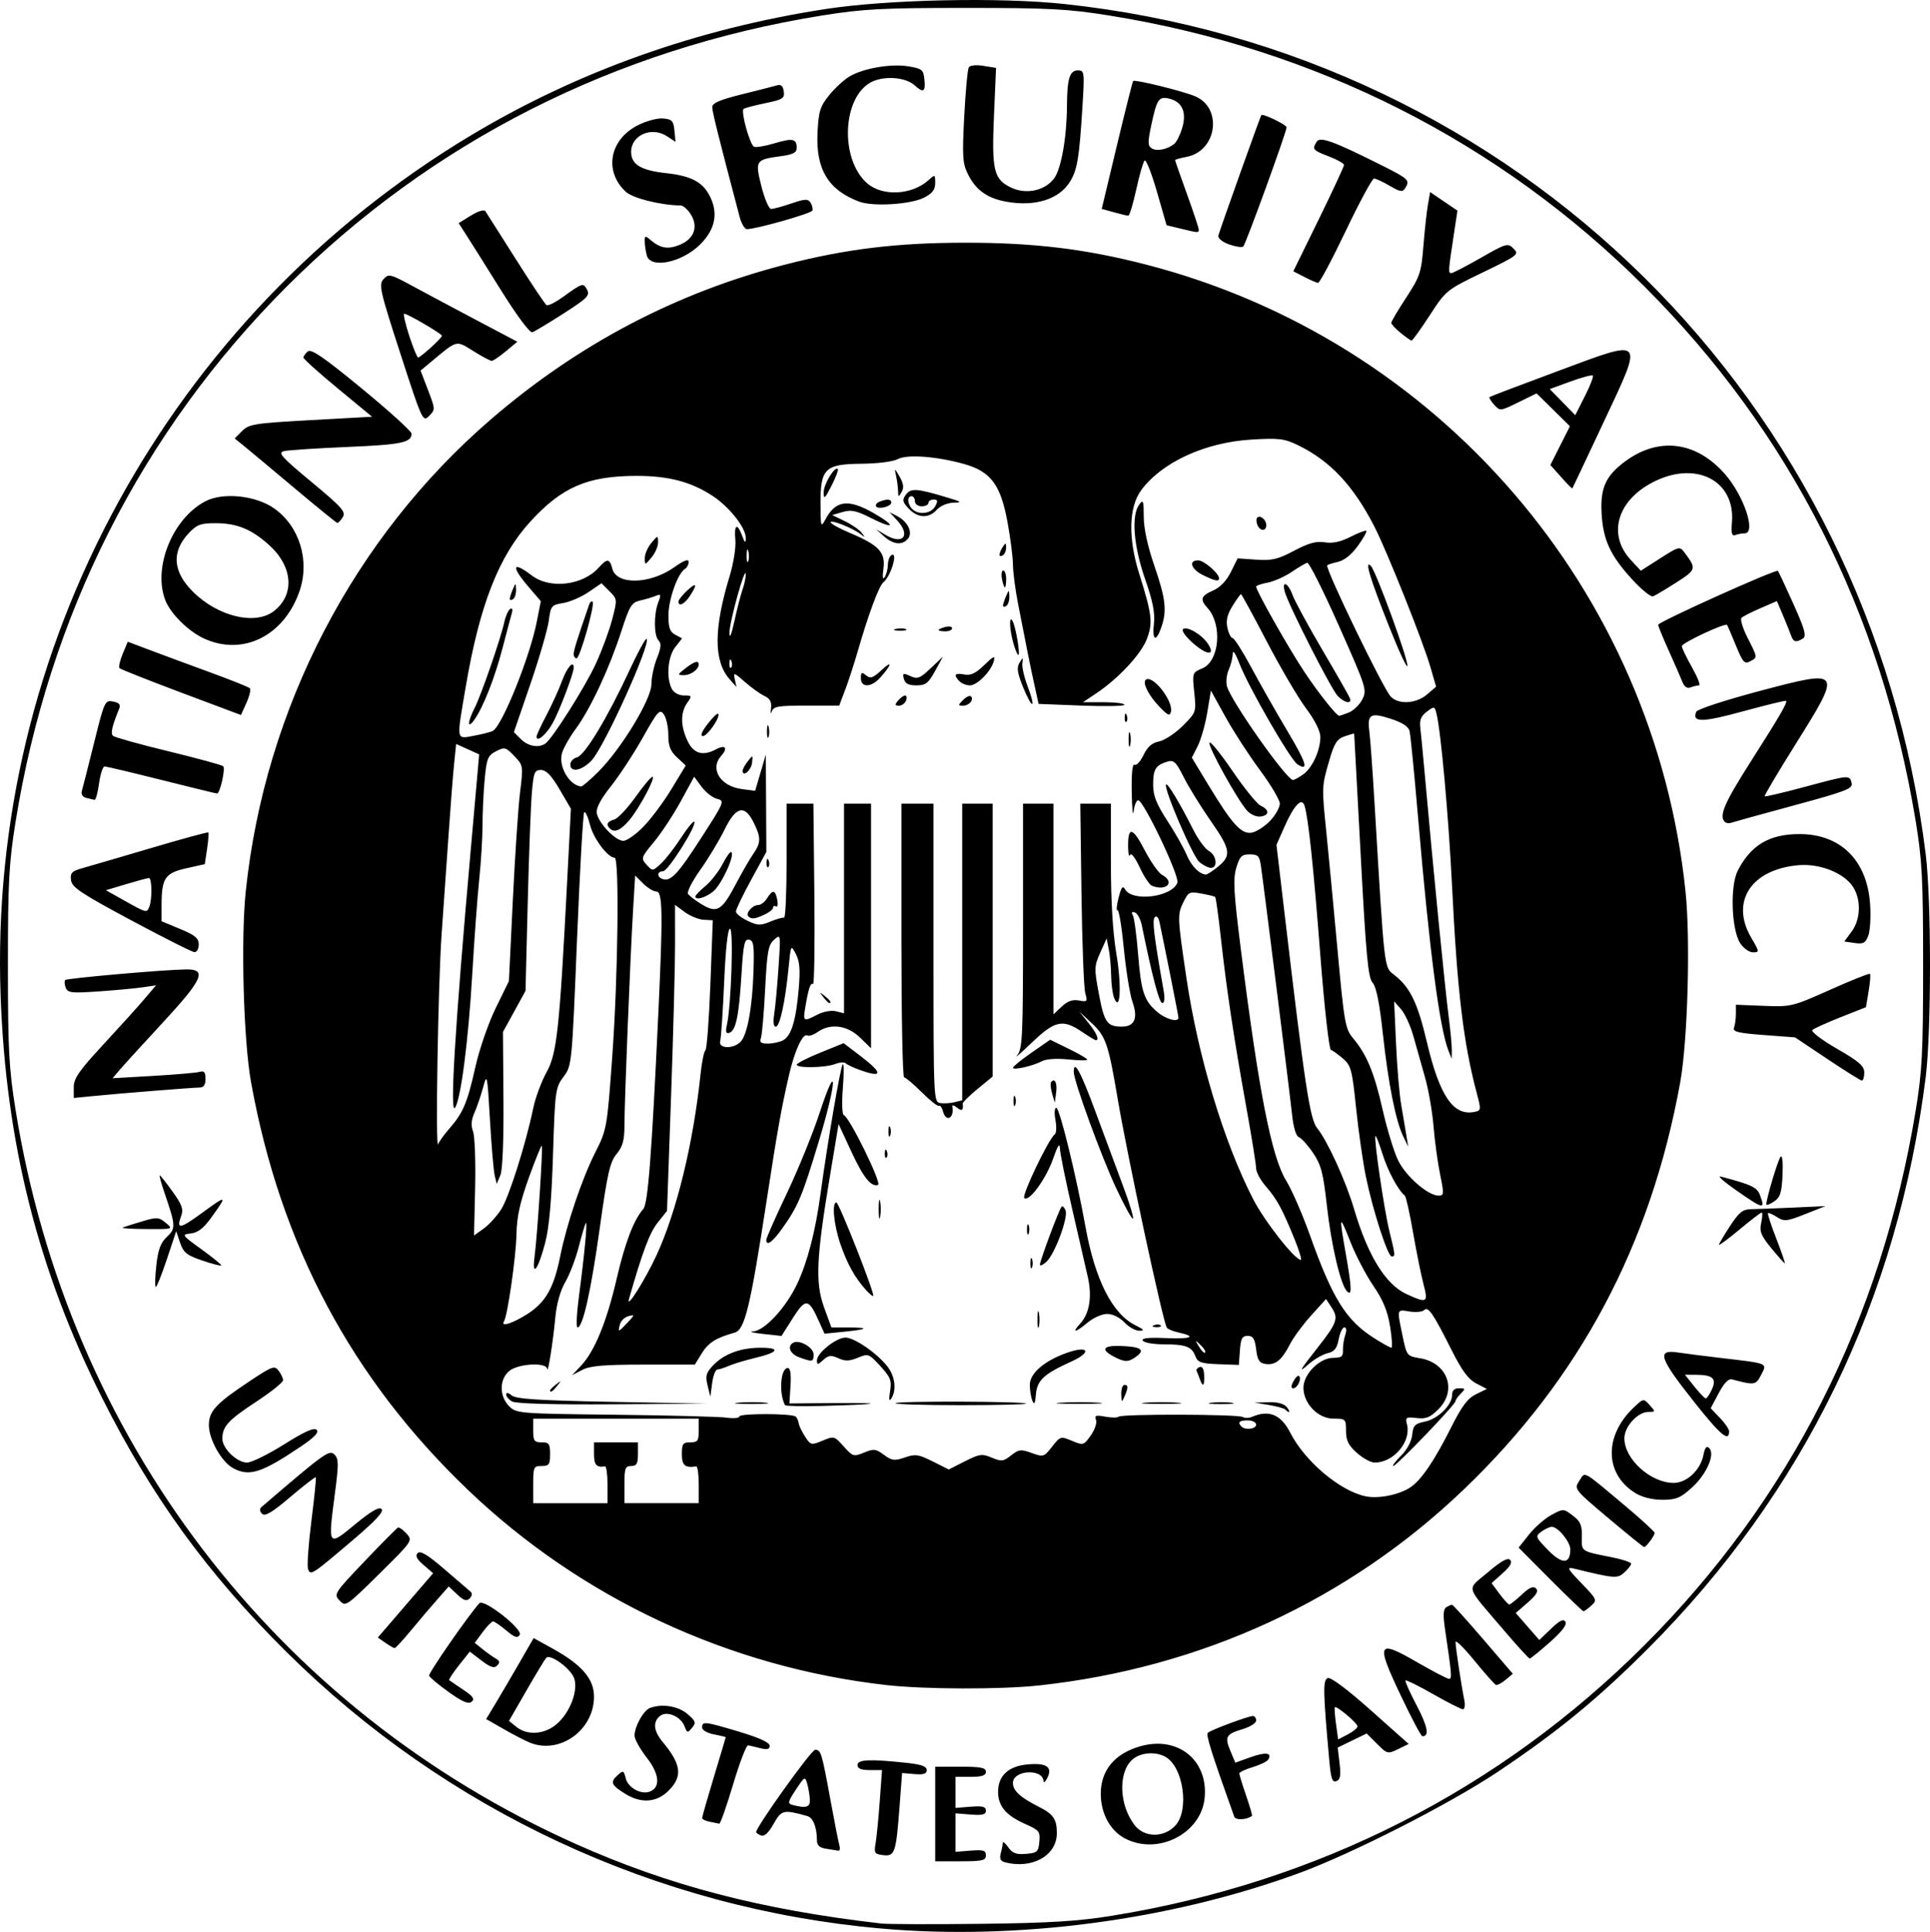 <?xml version="1.0" encoding="UTF-8" standalone="no"?>
<!-- Created with Inkscape (http://www.inkscape.org/) -->

<svg
   xmlns:dc="http://purl.org/dc/elements/1.1/"
   xmlns:cc="http://creativecommons.org/ns#"
   xmlns:rdf="http://www.w3.org/1999/02/22-rdf-syntax-ns#"
   xmlns:svg="http://www.w3.org/2000/svg"
   xmlns="http://www.w3.org/2000/svg"
   xmlns:sodipodi="http://sodipodi.sourceforge.net/DTD/sodipodi-0.dtd"
   xmlns:inkscape="http://www.inkscape.org/namespaces/inkscape"
   width="151.151mm"
   height="151.266mm"
   viewBox="0 0 151.151 151.266"
   version="1.1"
   id="svg6251"
   sodipodi:docname="nsa.svg"
   inkscape:version="0.92.3 (2405546, 2018-03-11)">
  <defs
     id="defs6245" />
  <sodipodi:namedview
     id="base"
     pagecolor="#ffffff"
     bordercolor="#666666"
     borderopacity="1.0"
     inkscape:pageopacity="0.0"
     inkscape:pageshadow="2"
     inkscape:zoom="0.7"
     inkscape:cx="1137.3184"
     inkscape:cy="91.998208"
     inkscape:document-units="mm"
     inkscape:current-layer="layer1"
     showgrid="false"
     inkscape:window-width="3440"
     inkscape:window-height="1377"
     inkscape:window-x="-8"
     inkscape:window-y="-8"
     inkscape:window-maximized="1"
     fit-margin-top="0"
     fit-margin-left="0"
     fit-margin-right="0"
     fit-margin-bottom="0" />
  <g
     inkscape:label="Layer 1"
     inkscape:groupmode="layer"
     id="layer1"
     transform="translate(-10.176,-9.935)">
    <path
       style="fill:#000000;stroke-width:0.265"
       d="m 79.161,160.933 c -17.542,-1.554 -34.02,-9.22 -46.561,-21.663 -6.181,-6.132 -10.545,-12.146 -14.431,-19.885 -5.009,-9.976 -7.525,-19.936 -7.944,-31.444 -0.993,-27.27 13.179,-53.216 36.814,-67.397 8.37,-5.022 17.701,-8.347 27.781,-9.9 4.898,-0.754 13.609,-0.939 18.697,-0.397 35.467,3.779 63.062,31.008 67.475,66.582 0.448,3.609 0.445,13.883 -0.004,17.462 -2.181,17.362 -9.544,32.509 -21.74,44.721 -3.922,3.927 -7.096,6.531 -11.776,9.659 -3.743,2.502 -11.412,6.408 -15.573,7.931 -10.088,3.692 -22.063,5.276 -32.738,4.331 z m 18.129,-1.003 c 16.109,-2.613 30.348,-9.852 41.689,-21.193 11.376,-11.376 18.531,-25.475 21.224,-41.824 0.51,-3.094 0.585,-4.549 0.585,-11.354 0,-6.805 -0.075,-8.26 -0.585,-11.354 -2.693,-16.348 -9.848,-30.448 -21.224,-41.824 C 127.648,21.051 113.228,13.747 97.069,11.153 c -3.241,-0.52 -4.712,-0.598 -11.268,-0.598 -6.557,0 -8.027,0.078 -11.268,0.598 -16.159,2.594 -30.579,9.899 -41.91,21.229 -11.331,11.331 -18.635,25.75 -21.229,41.91 -0.52,3.241 -0.598,4.712 -0.598,11.268 0,6.557 0.078,8.027 0.598,11.268 4.123,25.683 20.355,46.958 43.848,57.473 7.313,3.273 14.539,5.157 23.945,6.241 0.509,0.059 4.022,0.07 7.805,0.025 5.42,-0.065 7.605,-0.2 10.299,-0.637 z m -8.405,-4.179 c -0.352,-0.091 -0.445,-0.284 -0.334,-0.697 0.084,-0.314 0.155,-0.687 0.157,-0.829 0.002,-0.142 0.194,0.014 0.426,0.345 0.332,0.474 0.628,0.585 1.389,0.522 0.88,-0.073 0.975,-0.159 1.05,-0.948 0.077,-0.798 -0.009,-0.908 -1.075,-1.379 -1.537,-0.68 -2.157,-1.409 -2.157,-2.535 0,-1.241 0.794,-1.993 2.259,-2.138 1.499,-0.149 2.02,0.177 1.618,1.013 -0.163,0.338 -0.304,0.471 -0.314,0.294 -0.057,-1.014 -2.399,-0.876 -2.399,0.142 0,0.602 0.576,1.133 2.018,1.858 1.144,0.575 1.422,0.978 1.422,2.066 0,1.755 -1.923,2.838 -4.059,2.287 z m -5.466,-3.782 v -3.704 h 1.984 c 1.587,0 1.984,0.079 1.984,0.397 0,0.294 -0.309,0.397 -1.191,0.397 h -1.191 v 1.217 1.217 l 1.191,-0.095 c 0.929,-0.074 1.191,-0.007 1.191,0.306 0,0.313 -0.262,0.38 -1.191,0.306 l -1.191,-0.095 v 1.508 1.508 l 1.191,-0.095 c 0.995,-0.079 1.191,-0.018 1.191,0.37 0,0.402 -0.268,0.465 -1.984,0.465 h -1.984 z m -4.061,3.221 c -0.688,-0.079 -0.741,-0.159 -0.608,-0.926 0.08,-0.462 0.226,-1.941 0.324,-3.287 l 0.179,-2.447 h -0.96 c -0.677,0 -0.96,-0.117 -0.96,-0.397 0,-0.435 0.955,-0.478 3.836,-0.17 1.157,0.124 1.587,0.277 1.587,0.566 0,0.294 -0.248,0.375 -0.966,0.313 l -0.966,-0.083 -0.189,2.516 c -0.28,3.736 -0.373,4.019 -1.278,3.916 z m -4.472,-0.5 c -0.536,-0.081 -0.729,-0.262 -0.731,-0.688 -0.006,-1.007 -0.304,-1.747 -0.753,-1.872 -1.873,-0.523 -2.021,-0.489 -2.64,0.612 -0.393,0.699 -0.724,1.005 -0.98,0.907 -0.213,-0.082 -0.387,-0.199 -0.387,-0.26 0,-0.417 4.319,-6.446 4.618,-6.446 0.458,0 0.512,0.175 1.209,3.969 0.308,1.673 0.619,3.251 0.691,3.506 0.073,0.255 0.035,0.445 -0.084,0.423 -0.119,-0.022 -0.544,-0.089 -0.944,-0.15 z m -1.283,-3.845 c -0.015,-0.327 -0.106,-0.881 -0.204,-1.229 -0.172,-0.613 -0.201,-0.599 -0.892,0.445 -0.634,0.957 -0.663,1.093 -0.259,1.199 1.065,0.28 1.381,0.183 1.355,-0.414 z m 24.649,3.022 c -1.15,-0.617 -1.868,-1.958 -1.868,-3.488 0,-1.84 1.094,-3.147 3.109,-3.717 2.93,-0.828 5.311,1.087 5.027,4.043 -0.27,2.81 -3.699,4.54 -6.268,3.162 z m 3.964,-0.984 c 1.135,-1.208 0.633,-4.642 -0.79,-5.404 -0.809,-0.433 -1.983,-0.318 -2.598,0.256 -1.105,1.03 -0.995,3.578 0.223,5.126 0.756,0.961 2.274,0.972 3.166,0.022 z m -36.458,-0.307 c -0.327,-0.063 -0.594,-0.196 -0.593,-0.295 0.002,-0.099 0.417,-1.549 0.923,-3.223 0.506,-1.673 0.922,-3.067 0.923,-3.097 0.002,-0.03 -0.414,-0.132 -0.923,-0.228 -0.53,-0.1 -0.926,-0.331 -0.926,-0.541 0,-0.498 0.199,-0.475 2.924,0.341 1.546,0.463 2.367,0.84 2.367,1.087 0,0.28 -0.188,0.331 -0.723,0.197 -0.397,-0.1 -0.833,-0.202 -0.967,-0.227 -0.134,-0.025 -0.662,1.353 -1.173,3.063 -0.511,1.71 -0.998,3.093 -1.083,3.073 -0.085,-0.02 -0.423,-0.088 -0.75,-0.151 z m 41.082,-0.39 c -1.835,-5.144 -2.236,-6.423 -2.064,-6.579 0.25,-0.226 3.165,-1.311 3.524,-1.311 0.14,0 0.255,0.16 0.255,0.355 0,0.195 -0.471,0.496 -1.047,0.669 -1.326,0.397 -1.438,0.596 -0.969,1.718 l 0.382,0.913 1.2,-0.431 c 1.18,-0.424 1.711,-0.351 1.377,0.19 -0.093,0.151 -0.641,0.416 -1.217,0.589 -0.576,0.173 -1.047,0.395 -1.047,0.495 0,0.1 0.238,0.874 0.53,1.721 0.291,0.847 0.5,1.565 0.463,1.596 -0.375,0.314 -1.282,0.363 -1.385,0.074 z M 59.173,150.404 c -1.118,-0.682 -1.229,-0.929 -0.65,-1.453 0.465,-0.421 0.5,-0.408 0.663,0.239 0.183,0.727 1.202,1.284 1.876,1.025 0.859,-0.33 0.767,-1.374 -0.234,-2.659 -0.526,-0.675 -0.956,-1.452 -0.956,-1.726 0,-0.712 0.698,-1.967 1.202,-2.16 0.935,-0.359 2.219,-0.155 2.941,0.467 0.649,0.558 0.691,0.683 0.36,1.082 -0.348,0.42 -0.388,0.412 -0.579,-0.104 -0.291,-0.785 -1.405,-1.259 -1.933,-0.821 -0.576,0.478 -0.502,1.172 0.217,2.037 1.46,1.755 1.573,2.695 0.457,3.811 -0.926,0.926 -2.126,1.02 -3.365,0.265 z m 55.108,-2.621 c -0.49,-5.425 -0.507,-6.311 -0.122,-6.459 0.232,-0.089 1.532,0.882 3.36,2.509 l 2.981,2.654 -0.832,0.403 c -0.809,0.392 -0.854,0.38 -1.646,-0.411 l -0.814,-0.814 -1.134,0.551 -1.134,0.551 0.147,1.238 c 0.113,0.953 0.055,1.273 -0.25,1.39 -0.32,0.123 -0.428,-0.191 -0.556,-1.613 z m 2.212,-2.679 c 0,-0.246 -1.645,-1.631 -1.779,-1.497 -0.041,0.041 2.6e-4,0.625 0.092,1.298 l 0.168,1.223 0.759,-0.393 c 0.418,-0.216 0.759,-0.5 0.759,-0.631 z m -64.811,1.282 c -0.357,-0.143 -1.275,-0.617 -2.04,-1.055 l -1.391,-0.796 0.749,-1.243 c 0.412,-0.684 1.248,-2.111 1.859,-3.171 l 1.11,-1.928 1.504,0.833 c 2.273,1.259 3.224,2.365 3.224,3.751 0,2.622 -2.672,4.545 -5.015,3.609 z m 2.065,-1.435 c 1.072,-0.902 1.748,-2.682 1.383,-3.641 -0.288,-0.759 -1.864,-1.896 -2.176,-1.571 -0.101,0.106 -0.799,1.26 -1.55,2.566 l -1.366,2.374 0.581,0.47 c 0.843,0.682 2.182,0.597 3.128,-0.199 z m 66.12,-2.285 c -1.953,-4.126 -1.826,-4.381 1.292,-2.581 1.24,0.716 2.366,1.302 2.502,1.302 0.239,0 0.213,-0.322 -0.307,-3.825 -0.174,-1.171 -0.151,-1.629 0.091,-1.782 0.179,-0.113 0.384,-0.2 0.457,-0.192 0.073,0.008 1.172,1.227 2.443,2.708 l 2.31,2.693 -0.565,0.472 c -0.311,0.259 -0.652,0.438 -0.758,0.397 -0.106,-0.041 -0.862,-0.894 -1.68,-1.894 -0.817,-1.001 -1.485,-1.656 -1.484,-1.455 0.002,0.406 0.456,3.403 0.686,4.532 0.082,0.4 0.033,0.728 -0.107,0.728 -0.14,0 -1.187,-0.531 -2.325,-1.18 -1.138,-0.649 -2.116,-1.134 -2.172,-1.078 -0.056,0.056 0.337,0.937 0.874,1.958 0.867,1.65 1.01,2.423 0.447,2.412 -0.101,-0.002 -0.867,-1.449 -1.703,-3.215 z m -74.548,-0.245 c -0.8,-0.571 -1.491,-1.148 -1.537,-1.282 -0.066,-0.196 3.088,-4.743 3.938,-5.676 0.342,-0.376 3.429,2.043 3.161,2.477 -0.176,0.284 -0.397,0.212 -1.06,-0.346 -0.461,-0.388 -0.925,-0.705 -1.032,-0.705 -0.107,0 -0.473,0.377 -0.814,0.838 l -0.619,0.838 0.612,0.496 c 0.337,0.273 0.801,0.602 1.033,0.733 0.321,0.181 0.347,0.312 0.112,0.549 -0.236,0.239 -0.524,0.147 -1.227,-0.389 l -0.919,-0.701 -0.855,1.08 c -0.47,0.594 -0.811,1.115 -0.757,1.159 0.054,0.044 0.547,0.378 1.096,0.744 0.77,0.513 0.921,0.729 0.661,0.945 -0.25,0.207 -0.716,0.01 -1.792,-0.758 z m 34.264,-0.549 c -12.307,-1.389 -23.893,-6.796 -32.773,-15.294 -9.107,-8.715 -14.664,-19.158 -16.971,-31.89 -0.591,-3.263 -0.812,-11.193 -0.416,-14.972 1.497,-14.307 8.451,-27.687 19.204,-36.952 6.825,-5.881 14.507,-9.916 23.078,-12.122 4.731,-1.218 8.752,-1.704 14.096,-1.704 5.344,0 9.365,0.486 14.096,1.704 22.941,5.905 39.814,25.489 42.282,49.074 0.395,3.778 0.175,11.709 -0.416,14.972 -2.307,12.733 -7.864,23.175 -16.971,31.89 -9.029,8.641 -20.529,13.945 -33.225,15.323 -3.005,0.326 -8.962,0.312 -11.983,-0.029 z M 57.755,126.174 c 0,-0.8 -0.089,-1.441 -0.198,-1.424 -0.662,0.105 -0.86,-0.116 -0.86,-0.957 v -0.926 h 1.72 1.72 v 0.926 c 0,0.75 -0.101,0.926 -0.529,0.926 -0.465,0 -0.529,0.176 -0.529,1.455 v 1.455 h 2.91 2.91 v -1.455 c 0,-0.8 -0.089,-1.441 -0.198,-1.424 -0.873,0.138 -1.124,-0.076 -1.124,-0.957 0,-0.811 0.082,-0.926 0.661,-0.926 0.58,0 0.661,-0.115 0.661,-0.926 v -0.926 h -6.482 -6.482 v 0.926 c 0,0.811 0.082,0.926 0.661,0.926 0.58,0 0.661,0.115 0.661,0.926 0,0.811 -0.082,0.926 -0.661,0.926 -0.625,0 -0.661,0.079 -0.661,1.455 v 1.455 h 2.91 2.91 z m 62.871,0.219 c 0.853,-0.559 1.884,-2.075 3.222,-4.741 0.817,-1.627 1.279,-2.24 1.925,-2.553 l 0.85,-0.412 -0.833,-0.431 c -0.614,-0.317 -1.12,-1.002 -1.924,-2.6 -1.461,-2.906 -1.839,-3.458 -2.154,-3.144 -0.141,0.141 -0.659,0.191 -1.151,0.111 -1.009,-0.164 -0.988,-0.237 -0.542,1.906 0.325,1.562 0.344,1.587 1.362,1.753 2.154,0.35 2.938,2.502 1.452,3.987 -0.651,0.651 -0.972,0.781 -1.711,0.695 -0.839,-0.098 -0.898,-0.058 -0.756,0.506 0.34,1.353 -1.045,2.983 -2.535,2.983 -0.296,0 -0.921,-0.342 -1.389,-0.76 -0.662,-0.591 -0.851,-0.973 -0.851,-1.72 0,-0.931 -0.03,-0.96 -0.982,-0.96 -1.206,0 -2.352,-1.18 -2.352,-2.422 0,-1.07 1.267,-2.341 2.333,-2.341 0.646,0 0.782,-0.106 0.762,-0.595 -0.013,-0.327 0.067,-0.863 0.178,-1.191 0.123,-0.361 0.096,-0.595 -0.068,-0.595 -0.149,0 -0.349,0.418 -0.445,0.929 -0.135,0.719 -0.332,0.966 -0.872,1.092 -0.384,0.09 -1.05,0.476 -1.481,0.857 -0.854,0.756 -0.727,0.521 0.701,-1.291 1.513,-1.919 1.65,-2.302 1.118,-3.114 l -0.457,-0.697 -1.167,1.289 c -0.642,0.709 -1.389,1.723 -1.659,2.254 -0.631,1.237 -1.144,1.653 -1.905,1.545 -0.493,-0.07 -0.635,-0.289 -0.742,-1.145 -0.105,-0.838 -0.243,-1.058 -0.661,-1.058 -0.434,0 -0.544,0.204 -0.611,1.138 l -0.082,1.138 -1.595,-0.058 c -1.371,-0.05 -1.626,-0.139 -1.816,-0.639 -0.282,-0.742 -0.763,-0.918 -2.516,-0.918 -0.78,0 -1.498,-0.129 -1.595,-0.287 -0.123,-0.199 0.432,-0.26 1.812,-0.198 1.995,0.088 2.452,-0.118 0.98,-0.441 -0.433,-0.095 -0.844,-0.265 -0.914,-0.377 -0.312,-0.505 -3.099,-13.486 -3.847,-17.923 -0.724,-4.289 -0.93,-4.889 -2.031,-5.918 l -0.981,-0.917 0.711,0.88 c 0.651,0.806 0.894,1.369 0.591,1.369 -0.066,0 -0.559,-0.298 -1.095,-0.661 -1.495,-1.015 -2.114,-0.879 -3.927,0.86 -0.872,0.837 -1.382,1.274 -1.132,0.971 0.41,-0.497 0.454,-1.469 0.454,-10.12 v -9.57 h 1.191 1.191 v 8.248 8.248 l 0.648,-0.609 c 0.458,-0.43 0.854,-0.569 1.348,-0.475 0.649,0.124 0.685,0.083 0.496,-0.562 -0.112,-0.383 -0.246,-3.881 -0.298,-7.773 l -0.094,-7.078 h 1.199 1.199 v 4.613 c 0,3.024 0.147,5.483 0.427,7.139 0.422,2.499 0.314,4.658 -0.174,3.462 -0.119,-0.291 -0.224,-1.08 -0.234,-1.753 -0.01,-0.673 -0.094,-1.602 -0.187,-2.065 l -0.168,-0.841 -0.501,1.12 c -0.473,1.056 -0.478,1.241 -0.102,3.236 0.421,2.234 0.637,2.541 1.787,2.548 1.008,0.006 1.295,-0.653 0.842,-1.936 -0.204,-0.578 -0.508,-2.456 -0.676,-4.174 -0.168,-1.718 -0.392,-3.07 -0.498,-3.005 -0.106,0.065 -0.069,-0.369 0.083,-0.966 0.211,-0.831 0.33,-0.988 0.508,-0.67 0.561,1.003 3.668,0.613 4.101,-0.515 0.189,-0.491 -2.648,-6.457 -3.071,-6.457 -0.137,0 -0.297,0.387 -0.356,0.86 -0.059,0.473 -0.126,-0.189 -0.149,-1.471 -0.027,-1.482 0.053,-2.272 0.22,-2.169 0.144,0.089 0.458,-0.249 0.698,-0.752 0.31,-0.651 0.663,-0.96 1.224,-1.072 0.433,-0.087 1.267,-0.637 1.852,-1.222 1.058,-1.058 1.064,-1.075 0.902,-2.617 -0.16,-1.531 -0.152,-1.557 0.623,-1.878 1.351,-0.56 1.602,-3.422 0.415,-4.734 -0.611,-0.675 -0.525,-0.943 0.44,-1.367 0.548,-0.241 1.052,-0.766 1.389,-1.448 l 0.529,-1.069 1.455,0.101 c 1.226,0.086 1.694,-0.025 2.973,-0.701 1.141,-0.603 1.738,-0.766 2.404,-0.658 0.613,0.099 1.234,-0.034 2.014,-0.431 0.62,-0.316 1.176,-0.526 1.236,-0.467 0.06,0.06 -0.242,0.593 -0.671,1.185 -0.506,0.698 -1.064,1.138 -1.589,1.254 -0.445,0.098 -0.81,0.223 -0.81,0.277 0,0.58 4.341,9.538 4.965,10.243 0.585,0.662 2.003,0.589 2.859,-0.148 l 0.71,-0.611 -0.454,-1.561 c -0.581,-1.998 -3.365,-8.979 -4.361,-10.933 -1.65,-3.238 -3.479,-5.189 -6.015,-6.417 -1.056,-0.511 -1.489,-0.563 -3.619,-0.436 -3.637,0.218 -7.014,1.765 -8.644,3.96 -0.978,1.317 -1.039,3.752 -0.164,6.533 1.011,3.213 1.086,3.857 0.598,5.135 -0.452,1.183 -2.24,3.098 -3.97,4.252 l -1.029,0.686 h 1.624 c 0.893,0 1.625,0.089 1.625,0.198 2.6e-4,0.109 -1.513,0.139 -3.362,0.066 l -3.363,-0.132 -0.319,-1.455 c -0.329,-1.5 -0.607,-2.88 -1.292,-6.405 -0.218,-1.122 -0.396,-2.491 -0.396,-3.043 2.6e-4,-0.552 -0.193,-2.058 -0.429,-3.346 -0.533,-2.904 -1.306,-3.942 -3.369,-4.526 -2.157,-0.61 -4.492,-0.785 -5.225,-0.39 -0.362,0.195 -1.578,0.35 -2.84,0.361 -2.865,0.025 -3.223,0.377 -3.207,3.157 0.01,1.818 0.025,1.862 0.402,1.168 0.8,-1.475 1.785,-1.592 3.779,-0.448 1.792,1.027 1.611,1.304 -0.239,0.367 -1.135,-0.575 -1.543,-0.661 -2.209,-0.465 l -0.817,0.24 0.98,0.472 c 0.539,0.259 1.134,0.669 1.323,0.91 0.298,0.382 0.289,0.396 -0.074,0.114 -0.611,-0.476 -2.362,-1.171 -2.356,-0.935 0.002,0.111 0.687,0.49 1.521,0.841 2.264,0.954 2.787,1.511 2.618,2.786 -0.091,0.688 -0.056,0.914 0.104,0.661 0.133,-0.211 0.244,-0.644 0.246,-0.963 0.002,-0.319 0.123,-0.653 0.269,-0.743 0.554,-0.343 -0.028,1.644 -0.62,2.117 -0.347,0.277 -1.178,2.51 -2.017,5.424 -0.273,0.946 -0.709,2.285 -0.971,2.977 l -0.475,1.257 h -2.569 c -2.216,0 -2.589,0.064 -2.712,0.463 -0.078,0.255 -0.105,0.146 -0.061,-0.241 0.06,-0.517 -0.074,-0.775 -0.506,-0.972 -0.323,-0.147 -1.009,-0.637 -1.523,-1.089 -0.878,-0.771 -0.928,-0.784 -0.806,-0.219 l 0.13,0.603 -0.546,-0.62 c -1.244,-1.414 -1.24,-3.953 0.01,-8.059 0.307,-1.009 0.505,-2.259 0.449,-2.844 -0.115,-1.21 0.149,-1.367 0.533,-0.316 0.2,0.549 0.271,0.601 0.287,0.213 0.032,-0.796 -1.242,-2.438 -2.581,-3.325 -1.675,-1.109 -3.472,-1.584 -5.979,-1.581 -3.835,0.006 -5.839,0.869 -8.319,3.583 -2.469,2.701 -3.969,6.535 -5.055,12.919 -0.738,4.339 -0.778,4.11 0.674,3.839 0.665,-0.124 1.322,-0.296 1.461,-0.382 0.748,-0.462 2.886,-5.785 3.425,-8.525 l 0.319,-1.621 -0.958,-1.119 c -1.402,-1.638 -1.28,-2.063 0.256,-0.892 1.42,1.083 3.994,0.776 5.243,-0.625 0.651,-0.731 0.857,-0.713 1.059,0.092 0.323,1.286 2.94,1.23 4.832,-0.104 0.787,-0.555 1.145,-0.69 1.145,-0.432 0,0.207 -0.131,0.457 -0.292,0.556 -0.56,0.346 -1.284,2.373 -1.29,3.612 -0.005,0.987 0.107,1.308 0.532,1.535 l 0.538,0.288 -0.538,0.683 c -0.588,0.747 -0.722,2.418 -0.264,3.275 0.16,0.298 0.552,0.512 0.941,0.512 0.637,0 0.648,0.027 0.255,0.588 -0.534,0.763 -0.522,1.808 0.034,2.975 0.476,0.999 1.197,1.207 2.24,0.649 0.717,-0.384 0.944,-0.098 0.399,0.504 -0.918,1.015 -0.087,2.384 1.584,2.608 l 1.068,0.143 0.418,-1.418 0.418,-1.418 0.021,3.81 0.021,3.81 -1.191,2.184 c -0.655,1.201 -1.191,2.317 -1.191,2.479 0,0.162 0.408,0.489 0.907,0.727 0.794,0.379 1.016,0.387 1.786,0.065 0.483,-0.202 0.968,-0.339 1.077,-0.305 0.109,0.035 0.198,-1.961 0.198,-4.435 v -4.498 h 1.05 1.05 l 0.074,7.119 c 0.041,3.915 -0.006,7.069 -0.105,7.008 -0.2,-0.124 -0.355,0.342 -0.603,1.815 -0.19,1.126 -0.154,1.148 0.957,0.574 0.461,-0.239 1.081,-0.35 1.442,-0.26 l 0.633,0.159 v -8.207 -8.207 h 1.058 1.058 v 9.577 9.577 l -0.873,-0.846 c -0.99,-0.959 -2.305,-1.132 -3.302,-0.433 -0.324,0.227 -0.686,0.352 -0.804,0.279 -0.359,-0.222 -1.01,1.185 -1.457,3.145 -0.619,2.716 -0.883,4.2 -1.763,9.922 -1.267,8.234 -1.69,9.975 -2.482,10.197 -1.46,0.409 -2.056,0.782 -2.567,1.608 l -0.553,0.895 -4.013,0.002 c -3.121,10e-4 -4.19,0.093 -4.807,0.415 l -0.794,0.413 0.706,-0.746 c 1.052,-1.112 2.004,-3.43 2.777,-6.764 0.664,-2.865 1.34,-4.639 2.094,-5.501 0.367,-0.419 0.658,-4.192 1.174,-15.203 0.372,-7.944 0.346,-9.657 -0.149,-9.657 -0.225,0 -0.691,-0.282 -1.035,-0.626 l -0.626,-0.626 -0.161,2.677 c -0.219,3.638 -0.677,15.024 -0.678,16.878 -8e-4,1.179 -0.133,1.662 -0.616,2.249 -0.52,0.633 -0.722,1.52 -1.314,5.775 -0.69,4.956 -1.326,7.805 -1.744,7.805 -0.117,0 -0.067,-1.101 0.112,-2.447 0.429,-3.233 0.679,-5.871 0.543,-5.733 -0.06,0.061 -0.307,0.885 -0.549,1.831 -0.242,0.946 -0.721,2.204 -1.064,2.795 -0.393,0.678 -0.682,1.705 -0.782,2.778 -0.178,1.917 -0.593,4.523 -0.64,4.018 -0.05,-0.531 -2.251,-0.414 -2.956,0.157 -0.795,0.644 -0.806,1.984 -0.022,2.768 0.567,0.567 0.764,0.583 8.312,0.67 4.253,0.049 8.178,0.151 8.724,0.227 0.546,0.076 0.992,0.036 0.992,-0.089 -5e-5,-0.26 4.169,-0.248 4.43,0.013 0.094,0.094 0.195,0.331 0.224,0.527 0.029,0.195 0.255,0.665 0.503,1.043 0.435,0.664 0.483,0.675 1.363,0.307 0.891,-0.372 0.929,-0.362 1.656,0.452 0.711,0.795 0.782,0.817 1.591,0.482 0.757,-0.313 0.923,-0.295 1.559,0.175 0.625,0.461 0.826,0.487 1.638,0.207 0.821,-0.283 1.069,-0.247 2.183,0.311 l 1.257,0.63 1.264,-0.64 c 1.144,-0.58 1.344,-0.607 2.104,-0.287 0.753,0.317 0.91,0.299 1.513,-0.176 0.602,-0.474 0.77,-0.493 1.614,-0.188 0.912,0.33 0.963,0.314 1.596,-0.495 0.64,-0.818 0.673,-0.828 1.558,-0.458 0.883,0.369 0.917,0.359 1.473,-0.422 0.313,-0.44 0.498,-0.988 0.409,-1.218 -0.133,-0.347 -0.011,-0.39 0.722,-0.252 0.485,0.091 0.955,0.092 1.044,0.003 0.222,-0.222 9.36,-0.2 9.722,0.024 0.159,0.099 0.493,0.092 0.74,-0.015 1.319,-0.568 2.259,-0.177 2.982,1.24 1.143,2.24 3.88,4.555 5.891,4.981 1.009,0.214 2.613,-0.104 3.516,-0.696 z m -0.731,-2.472 c 0.481,-0.481 0.83,-1.134 0.88,-1.644 0.071,-0.731 0.209,-0.872 1.004,-1.034 1.018,-0.207 2.121,-1.296 2.121,-2.095 0,-0.344 0.182,-0.514 0.548,-0.514 0.498,0 0.51,0.038 0.132,0.416 -0.229,0.229 -0.416,0.498 -0.416,0.598 0,0.255 -4.625,5.071 -4.869,5.071 -0.109,0 0.16,-0.359 0.599,-0.798 z m -9.052,-3.617 c -0.1,-0.1 -0.685,-0.263 -1.301,-0.364 l -1.12,-0.182 1.092,-0.033 c 0.682,-0.021 1.216,0.116 1.421,0.364 0.327,0.394 0.254,0.563 -0.093,0.216 z m -39.187,-0.348 c -0.496,-0.936 -0.349,-2.91 0.216,-2.911 0.199,-2.4e-4 0.272,0.473 0.215,1.389 l -0.087,1.389 3.659,-0.029 c 4.068,-0.033 3.395,0.107 -1.063,0.221 -1.578,0.04 -2.901,0.014 -2.94,-0.059 z m -21.376,-0.286 c -0.255,-0.148 -0.463,-0.397 -0.463,-0.554 0,-0.17 0.175,-0.138 0.437,0.079 0.338,0.281 2.122,0.395 7.871,0.504 l 7.434,0.14 -7.408,0.05 c -4.646,0.031 -7.581,-0.051 -7.871,-0.22 z m 17.734,0.092 c 0.622,-0.056 1.575,-0.055 2.117,0.002 0.542,0.057 0.033,0.103 -1.131,0.102 -1.164,-10e-4 -1.608,-0.048 -0.985,-0.103 z m 12.296,0.04 c 0.18,-0.18 10.038,-0.148 10.219,0.033 0.067,0.067 -2.24,0.122 -5.126,0.122 -2.886,0 -5.178,-0.07 -5.093,-0.154 z m 10.716,-0.198 c -0.109,-0.267 -0.198,-0.826 -0.198,-1.243 0,-0.901 1.137,-1.88 2.91,-2.505 1.688,-0.596 1.977,-0.058 0.363,0.674 -2.168,0.982 -2.703,1.475 -2.794,2.574 -0.061,0.737 -0.132,0.863 -0.28,0.501 z m 2.259,0.157 c 0.842,-0.053 2.152,-0.052 2.91,10e-4 0.759,0.053 0.07,0.096 -1.531,0.096 -1.601,-5.3e-4 -2.221,-0.044 -1.379,-0.097 z m 6.605,10e-4 c 0.691,-0.054 1.822,-0.054 2.514,0 0.691,0.054 0.126,0.099 -1.257,0.099 -1.382,0 -1.948,-0.045 -1.257,-0.099 z m 5.164,0.003 c 0.476,-0.059 1.19,-0.058 1.587,0.003 0.398,0.06 0.008,0.109 -0.865,0.107 -0.873,-0.002 -1.198,-0.051 -0.723,-0.11 z m -25.169,-0.904 c 0.135,-0.839 0.036,-1.093 -0.764,-1.966 -0.889,-0.97 -0.946,-0.991 -1.762,-0.653 -0.66,0.273 -0.991,0.282 -1.527,0.038 -0.567,-0.258 -0.768,-0.235 -1.179,0.136 -0.435,0.394 -0.495,0.398 -0.495,0.034 0,-0.58 1.505,-1.784 2.23,-1.784 0.7,0 2.462,1.21 3.285,2.256 0.601,0.764 0.734,1.841 0.31,2.506 -0.175,0.274 -0.205,0.099 -0.098,-0.567 z m 18.105,0.236 c -0.01,-0.4 0.1,-0.728 0.246,-0.728 0.311,0 0.311,0.203 0,0.926 -0.201,0.469 -0.23,0.446 -0.246,-0.198 z m -32.398,-0.683 c -0.181,-0.737 -0.114,-0.991 0.405,-1.544 0.862,-0.92 2.166,-1.41 3.749,-1.41 1.621,0 1.404,0.365 -0.482,0.811 -0.728,0.172 -1.621,0.442 -1.984,0.599 -0.364,0.158 -0.781,0.292 -0.926,0.298 -0.146,0.006 -0.328,0.488 -0.405,1.07 l -0.14,1.058 z m -12.335,0.385 c 0,-0.055 0.208,-0.263 0.463,-0.463 0.42,-0.329 0.429,-0.32 0.1,0.1 -0.346,0.441 -0.563,0.581 -0.563,0.363 z m 58.22,-0.717 c 0.162,-0.303 0.36,-0.487 0.439,-0.408 0.218,0.218 -0.131,0.96 -0.452,0.96 -0.196,0 -0.192,-0.169 0.013,-0.552 z m -7.337,-0.176 c -0.091,-0.255 -0.205,-0.54 -0.255,-0.634 -0.05,-0.094 0.058,-0.227 0.239,-0.296 0.212,-0.081 0.339,0.145 0.357,0.634 0.032,0.862 -0.1,0.976 -0.342,0.296 z m -31.37,-1.697 c -0.715,-0.261 -0.962,-0.839 -0.485,-1.134 0.466,-0.288 1.61,0.355 1.61,0.906 0,0.594 -0.078,0.61 -1.124,0.228 z m 24.693,-0.027 c -1.128,-0.575 -0.933,-0.911 0.499,-0.86 1.562,0.055 1.925,0.3 1.215,0.82 -0.624,0.456 -0.887,0.463 -1.714,0.041 z m -27.538,-1.805 c -0.8,-0.085 -1.143,-0.175 -0.761,-0.198 0.909,-0.057 2.58,-1.871 3.463,-3.758 0.799,-1.709 1.413,-4.084 1.809,-7 0.549,-4.044 1.571,-10.006 1.742,-10.162 0.095,-0.086 0.098,0.757 0.008,1.873 -0.093,1.152 -0.059,2.068 0.078,2.117 0.446,0.159 2.994,5.354 2.678,5.46 -0.548,0.183 -1.156,-0.585 -2.129,-2.686 l -0.961,-2.075 -0.698,4.192 c -1.051,6.319 -1.135,8.251 -0.437,10.163 l 0.572,1.57 h 1.332 c 1.7,0 1.531,0.15 -0.38,0.338 l -1.491,0.147 -0.468,-1.038 c -0.78,-1.73 -1.019,-1.752 -2.013,-0.184 l -0.887,1.399 z m 21.498,-1.168 c 0.003,-0.582 0.057,-0.789 0.12,-0.46 0.063,0.329 0.061,0.805 -0.005,1.058 -0.066,0.253 -0.118,-0.016 -0.115,-0.598 z m 3.359,0.351 c 0.715,-0.767 0.933,-2.09 0.595,-3.606 -0.152,-0.683 -0.703,-3.077 -1.223,-5.321 -0.52,-2.243 -0.955,-4.386 -0.967,-4.762 -0.015,-0.495 -0.163,-0.277 -0.535,0.788 -0.555,1.591 -1.902,3.425 -2.258,3.075 -0.211,-0.208 1.909,-4.634 2.386,-4.981 0.128,-0.093 0.153,-0.599 0.054,-1.124 -0.102,-0.543 -0.073,-0.955 0.068,-0.955 0.259,0 1.569,5.348 2.292,9.352 0.743,4.115 2.1,6.786 3.899,7.673 0.675,0.333 0.743,0.426 0.313,0.431 -0.302,0.003 -0.829,-0.292 -1.171,-0.655 -0.371,-0.394 -0.915,-0.661 -1.349,-0.661 -0.4,0 -1.081,0.298 -1.513,0.661 -0.968,0.814 -1.317,0.865 -0.591,0.086 z m 5.785,0.13 c 0.191,-0.076 0.419,-0.067 0.507,0.021 0.088,0.088 -0.068,0.15 -0.347,0.139 -0.308,-0.013 -0.371,-0.075 -0.16,-0.16 z m -22.611,-2.797 c -0.858,-0.971 -1.433,-2.013 -1.969,-3.572 -0.509,-1.479 -0.677,-3.244 -0.307,-3.235 0.205,0.005 3.03,7.174 2.884,7.319 -0.045,0.045 -0.319,-0.185 -0.608,-0.512 z m 12.912,-2.049 c 0,-0.364 0.06,-0.513 0.133,-0.331 0.073,0.182 0.073,0.48 0,0.661 -0.073,0.182 -0.133,0.033 -0.133,-0.331 z m 0.753,0.107 c 0.001,-0.313 1.511,-4.353 1.696,-4.538 0.078,-0.078 0.218,0.056 0.311,0.297 0.219,0.57 -0.852,3.434 -1.505,4.025 -0.277,0.251 -0.503,0.348 -0.503,0.216 z m -21.432,-1.944 c 0,-0.137 0.726,-1.774 1.612,-3.638 0.887,-1.864 2.041,-4.698 2.566,-6.299 1.425,-4.349 1.365,-2.491 -0.073,2.262 -1.303,4.307 -1.615,5.049 -2.864,6.8 -0.767,1.076 -1.242,1.41 -1.242,0.875 z m 20.415,-0.809 c 0,-0.364 0.06,-0.513 0.133,-0.331 0.073,0.182 0.073,0.48 0,0.661 -0.073,0.182 -0.133,0.033 -0.133,-0.331 z m -11.611,-1.587 c 0,-0.655 0.052,-0.923 0.115,-0.595 0.063,0.327 0.063,0.863 0,1.191 -0.063,0.327 -0.115,0.059 -0.115,-0.595 z m 18.592,-1.653 c -1.174,-2.513 -3.318,-8.388 -3.318,-9.092 0,-1.028 0.545,-0.028 1.711,3.138 0.71,1.928 1.689,4.565 2.176,5.86 0.487,1.295 0.824,2.415 0.75,2.49 -0.074,0.074 -0.668,-1.004 -1.318,-2.396 z m -18.114,-2.735 c 0.013,-0.308 0.075,-0.371 0.16,-0.16 0.076,0.191 0.067,0.419 -0.021,0.507 -0.088,0.088 -0.15,-0.068 -0.139,-0.347 z m 0.285,-1.698 c 0,-0.364 0.06,-0.513 0.133,-0.331 0.073,0.182 0.073,0.48 0,0.661 -0.073,0.182 -0.133,0.033 -0.133,-0.331 z m 4.269,-1.585 c -0.076,-0.289 -0.216,-0.478 -0.312,-0.419 -0.096,0.059 -0.701,-0.418 -1.346,-1.061 -0.644,-0.643 -1.267,-1.169 -1.383,-1.169 -0.117,0 -0.212,-4.822 -0.212,-10.716 v -10.716 l 1.257,-3e-5 1.257,-4e-5 v 11.683 c 0,11.48 0.009,11.684 0.529,11.761 0.291,0.043 0.797,0.012 1.124,-0.07 l 0.595,-0.148 v -11.613 -11.613 h 1.191 1.191 v 10.684 10.684 l -1.186,0.972 c -0.652,0.534 -1.174,1.055 -1.159,1.156 0.074,0.511 -0.076,0.613 -0.448,0.304 -0.227,-0.188 -0.391,-0.232 -0.366,-0.099 0.179,0.941 -0.495,1.289 -0.733,0.378 z m 5.521,-0.797 c 0,-0.364 0.06,-0.513 0.133,-0.331 0.073,0.182 0.073,0.48 0,0.661 -0.073,0.182 -0.133,0.033 -0.133,-0.331 z m 3.021,-0.608 c -0.118,-0.407 -0.142,-0.814 -0.051,-0.904 0.296,-0.296 0.47,0.126 0.368,0.892 l -0.101,0.752 z m -15.148,-1.86 c -0.463,-0.171 -0.921,-0.392 -1.019,-0.492 -0.098,-0.1 -0.472,-0.07 -0.83,0.066 -0.777,0.295 -3,0.332 -2.995,0.049 0.002,-0.109 0.829,-0.533 1.838,-0.941 l 1.835,-0.743 1.322,1.007 c 1.809,1.379 1.755,1.757 -0.15,1.053 z m 12.089,-0.14 c 0.002,-0.094 0.658,-0.625 1.458,-1.181 l 1.455,-1.01 1.452,0.71 c 0.799,0.391 1.452,0.773 1.452,0.849 0,0.076 -0.675,0.069 -1.5,-0.017 -0.893,-0.092 -1.72,-0.037 -2.044,0.137 -0.707,0.378 -2.278,0.732 -2.274,0.512 z m -14.854,-5.528 c -0.329,-0.42 -0.32,-0.429 0.1,-0.1 0.441,0.346 0.581,0.563 0.363,0.563 -0.055,0 -0.263,-0.208 -0.463,-0.463 z m -5.873,-6.326 c -0.238,-0.238 0.331,-0.884 0.778,-0.884 0.199,0 0.511,-0.238 0.693,-0.529 0.437,-0.7 0.644,-0.667 0.796,0.124 0.069,0.359 0.023,0.591 -0.101,0.514 -0.124,-0.077 -0.226,-0.033 -0.226,0.098 0,0.131 -0.303,0.376 -0.674,0.545 -0.772,0.352 -1.019,0.378 -1.264,0.133 z m 31.611,-2.391 c -0.196,-0.078 -0.63,-0.732 -0.964,-1.452 -0.346,-0.746 -0.667,-1.16 -0.746,-0.961 -0.077,0.192 -0.147,-0.068 -0.156,-0.577 -0.031,-1.684 0.34,-1.638 1.271,0.157 0.488,0.942 1.111,1.831 1.384,1.977 1.05,0.562 0.359,1.313 -0.787,0.856 z m -30.181,-1.822 c 0.013,-0.308 0.075,-0.371 0.16,-0.16 0.076,0.191 0.067,0.419 -0.021,0.507 -0.088,0.088 -0.15,-0.068 -0.139,-0.347 z m -1.873,-7.181 c 0,-0.13 0.182,-0.467 0.405,-0.75 0.392,-0.497 0.402,-0.493 0.331,0.127 -0.068,0.591 -0.735,1.156 -0.735,0.623 z m 30.224,-2.454 c 0,-0.509 0.054,-0.718 0.121,-0.463 0.067,0.255 0.067,0.671 0,0.926 -0.067,0.255 -0.121,0.046 -0.121,-0.463 z m -28.32,-0.661 c 0.005,-0.437 0.065,-0.583 0.132,-0.326 0.067,0.257 0.063,0.615 -0.01,0.794 -0.072,0.179 -0.127,-0.032 -0.122,-0.468 z m -4.658,-0.536 c 0.391,-0.513 0.766,-0.879 0.833,-0.812 0.216,0.216 -0.828,1.745 -1.192,1.745 -0.227,0 -0.099,-0.334 0.359,-0.933 z m -18.677,-0.079 c 0,-0.185 0.197,-0.718 0.438,-1.183 0.501,-0.967 2.05,-5.448 2.328,-6.731 0.102,-0.471 0.308,-0.933 0.458,-1.025 0.166,-0.102 0.216,0.026 0.129,0.328 -0.079,0.273 -0.407,1.508 -0.73,2.745 -0.608,2.333 -1.503,4.604 -2.212,5.617 -0.226,0.322 -0.411,0.435 -0.411,0.25 z m 51.35,-0.465 c 0.013,-0.308 0.075,-0.371 0.16,-0.16 0.076,0.191 0.067,0.419 -0.021,0.507 -0.088,0.088 -0.15,-0.068 -0.139,-0.347 z m 2.691,-0.851 c -0.803,-0.842 -1.301,-1.817 -1.055,-2.063 0.491,-0.491 2.173,1.6 1.987,2.471 -0.083,0.389 -0.236,0.322 -0.932,-0.408 z m -20.439,-0.45 c 0.181,-0.218 0.43,-0.397 0.553,-0.397 0.123,0 0.155,0.179 0.072,0.397 -0.084,0.218 -0.333,0.397 -0.553,0.397 -0.326,0 -0.34,-0.074 -0.072,-0.397 z m 5.096,-0.05 c 0.246,-0.246 0.522,-0.373 0.612,-0.282 0.26,0.26 -0.139,0.729 -0.622,0.729 -0.404,0 -0.403,-0.035 0.009,-0.447 z m 4.704,-0.98 c -0.459,-1.131 -0.523,-1.552 -0.292,-1.928 0.278,-0.452 0.291,-0.45 0.226,0.048 -0.038,0.291 0.15,1.102 0.417,1.802 0.679,1.777 0.366,1.846 -0.352,0.078 z m -12.711,-0.722 c 0,-0.475 0.063,-0.51 0.406,-0.224 0.34,0.282 0.541,0.212 1.232,-0.431 0.868,-0.808 0.778,-0.394 -0.136,0.621 -0.692,0.769 -1.502,0.787 -1.502,0.034 z m 3.368,0.052 c -0.118,-0.453 -0.062,-0.477 0.505,-0.219 0.56,0.255 0.755,0.18 1.596,-0.615 l 0.958,-0.905 -0.617,1.124 c -0.527,0.96 -0.74,1.124 -1.463,1.124 -0.613,0 -0.883,-0.14 -0.98,-0.51 z m 4.358,0.192 c -0.498,-0.498 -0.376,-0.679 0.362,-0.538 0.513,0.098 0.898,-0.082 1.573,-0.736 0.746,-0.723 0.869,-0.773 0.747,-0.306 -0.208,0.794 -1.297,1.897 -1.875,1.897 -0.269,0 -0.632,-0.143 -0.806,-0.318 z m -21.484,-1.005 c 0.708,-0.554 1.058,-0.659 1.058,-0.318 0,0.395 -0.633,0.847 -1.177,0.841 -0.507,-0.006 -0.499,-0.039 0.119,-0.523 z m 55.104,-3.337 c -1.499,-3.793 -1.915,-5.173 -1.419,-4.712 0.396,0.369 2.993,7.481 2.869,7.855 -0.052,0.156 -0.704,-1.258 -1.449,-3.143 z m -29.386,1.419 c -0.326,-1.109 -0.377,-2.346 -0.074,-1.786 0.248,0.458 0.613,2.646 0.441,2.646 -0.063,0 -0.228,-0.387 -0.367,-0.86 z m 14.072,-0.046 c -0.566,-0.491 -0.932,-0.991 -0.815,-1.111 0.28,-0.286 1.481,0.409 1.956,1.132 0.622,0.946 -0.041,0.934 -1.141,-0.021 z m -3.084,-1.555 c 0.095,-0.838 -0.088,-1.759 -0.694,-3.496 -0.896,-2.57 -1.087,-4.958 -0.463,-5.81 0.319,-0.436 0.359,-0.33 0.361,0.942 0.001,0.913 0.302,2.307 0.832,3.845 0.892,2.592 0.995,3.517 0.54,4.824 -0.416,1.192 -0.725,1.028 -0.575,-0.305 z m -20.23,0.426 c 0.257,-0.067 0.615,-0.063 0.794,0.01 0.179,0.072 -0.032,0.127 -0.468,0.122 -0.437,-0.005 -0.583,-0.065 -0.326,-0.132 z m 3.368,0.082 c 0,-0.056 0.238,-0.164 0.529,-0.24 0.291,-0.076 0.529,-0.03 0.529,0.101 0,0.132 -0.238,0.24 -0.529,0.24 -0.291,0 -0.529,-0.046 -0.529,-0.101 z m 5.046,-1.933 c 0.01,-0.118 0.121,-0.452 0.246,-0.743 0.219,-0.51 0.228,-0.508 0.246,0.051 0.01,0.319 -0.1,0.653 -0.246,0.743 -0.146,0.09 -0.256,0.067 -0.246,-0.051 z m -25.419,-0.3 c 0,-0.12 0.298,-0.498 0.661,-0.84 0.758,-0.712 0.856,-0.542 0.234,0.406 -0.418,0.638 -0.896,0.869 -0.896,0.434 z m -13.211,-0.229 c 0.01,-0.118 0.121,-0.452 0.246,-0.743 0.219,-0.51 0.228,-0.508 0.246,0.051 0.01,0.319 -0.1,0.653 -0.246,0.743 -0.146,0.09 -0.256,0.067 -0.246,-0.051 z m 38.546,-1.537 c -0.07,-0.364 -0.024,-0.661 0.101,-0.661 0.125,0 0.228,0.298 0.228,0.661 0,0.364 -0.046,0.661 -0.101,0.661 -0.056,0 -0.158,-0.298 -0.228,-0.661 z m 15.741,-0.304 c -0.931,-0.459 -1.158,-1.152 -0.377,-1.152 0.456,0 1.634,1.014 1.634,1.406 0,0.275 -0.311,0.212 -1.257,-0.255 z m -43.714,-1.321 c -0.005,-0.311 0.225,-0.847 0.512,-1.191 0.514,-0.617 0.52,-0.618 0.529,-0.059 0.005,0.311 -0.225,0.847 -0.512,1.191 -0.514,0.617 -0.52,0.618 -0.529,0.059 z m 27.776,-0.278 c 0.002,-0.118 0.119,-0.393 0.261,-0.611 0.221,-0.342 0.257,-0.335 0.261,0.051 0.002,0.246 -0.115,0.521 -0.261,0.611 -0.146,0.09 -0.263,0.067 -0.261,-0.051 z m -9.037,-1.433 -0.625,-0.558 0.749,0.446 c 1.367,0.813 1.983,0.04 0.905,-1.135 l -0.595,-0.648 0.589,0.307 c 0.842,0.438 1.251,1.286 0.852,1.767 -0.446,0.538 -1.148,0.471 -1.875,-0.178 z m 29.232,-0.909 c -0.086,-0.225 -0.09,-0.475 -0.009,-0.556 0.232,-0.232 0.712,0.161 0.712,0.583 0,0.508 -0.505,0.488 -0.702,-0.027 z m -27.297,-1.262 c -0.496,-0.528 -0.526,-0.678 -0.222,-1.095 0.385,-0.526 0.835,-0.496 3.218,0.217 1.148,0.343 1.215,0.398 0.504,0.413 -0.465,0.01 -1.026,0.247 -1.298,0.547 -0.635,0.702 -1.496,0.669 -2.202,-0.083 z m 2.07,-0.182 c 0.226,-0.422 0.201,-0.529 -0.123,-0.529 -0.223,0 -0.406,0.119 -0.406,0.265 0,0.146 -0.238,0.265 -0.529,0.265 -0.294,0 -0.529,-0.176 -0.529,-0.397 0,-0.218 -0.119,-0.397 -0.265,-0.397 -0.365,0 -0.332,0.62 0.053,1.005 0.492,0.492 1.485,0.375 1.799,-0.212 z m -4.628,0.003 c -0.072,-0.117 0.057,-0.284 0.286,-0.372 0.586,-0.225 0.903,-0.199 0.903,0.074 0,0.312 -1.022,0.568 -1.189,0.298 z m -4.103,-1.108 c 0,-0.643 0.895,-2.098 1.11,-1.805 0.054,0.073 -0.174,0.664 -0.506,1.313 -0.524,1.025 -0.604,1.09 -0.604,0.492 z m 5.825,-0.085 c -0.006,-0.291 -0.076,-0.827 -0.156,-1.191 -0.141,-0.648 -0.135,-0.647 0.279,0.07 0.306,0.53 0.349,0.859 0.156,1.191 -0.244,0.419 -0.268,0.413 -0.279,-0.07 z m 28.041,73.091 c 0,-0.182 -0.298,-0.331 -0.661,-0.331 -0.662,0 -0.816,0.154 -0.485,0.485 0.305,0.305 1.147,0.192 1.147,-0.154 z m -4.345,-6.224 c -0.456,-0.436 -0.461,-0.431 -0.127,0.127 0.193,0.321 0.407,0.526 0.477,0.457 0.07,-0.07 -0.088,-0.332 -0.35,-0.583 z m 14.837,-1.449 c -0.194,-1.213 -0.543,-2.063 -1.311,-3.191 -0.576,-0.845 -1.385,-2.393 -1.797,-3.44 -0.873,-2.213 -0.903,-2.141 -0.372,0.876 0.485,2.756 0.507,3.391 0.103,2.987 -0.504,-0.504 -1.229,-3.591 -1.578,-6.725 -0.282,-2.535 -0.452,-3.182 -1.075,-4.102 -0.407,-0.601 -0.906,-1.156 -1.109,-1.234 -0.233,-0.09 -0.434,-0.759 -0.545,-1.818 -0.176,-1.676 -2.204,-17.847 -2.441,-19.469 -0.108,-0.735 -0.233,-0.86 -0.866,-0.86 -0.633,0 -0.785,0.152 -1.055,1.053 -0.264,0.881 -0.205,1.932 0.361,6.416 1.406,11.145 2.401,16.221 3.547,18.081 0.442,0.718 1.276,2.634 1.855,4.258 1.772,4.978 2.83,6.674 5.033,8.071 0.65,0.412 1.257,0.749 1.349,0.749 0.092,0 0.048,-0.744 -0.097,-1.654 z m -59.721,-0.314 c 0.571,-0.608 0.575,-0.637 0.071,-0.505 -0.294,0.077 -0.594,0.367 -0.667,0.645 -0.169,0.645 -0.133,0.636 0.596,-0.14 z m -7.854,-0.665 c 1.431,-0.908 2.084,-2.049 2.577,-4.512 0.509,-2.535 1.694,-6.049 2.744,-8.135 0.912,-1.812 0.93,-1.909 1.339,-7.57 0.447,-6.177 0.559,-15.516 0.186,-15.516 -0.534,0 -1.66,-1.497 -1.929,-2.567 -0.16,-0.637 -0.366,-1.084 -0.456,-0.994 -0.09,0.09 -0.345,4.589 -0.565,9.998 -0.398,9.775 -0.404,9.84 -1.058,10.716 -0.633,0.848 -0.664,1.079 -0.821,6.085 -0.113,3.611 -0.301,5.73 -0.616,6.924 -0.56,2.125 -1.052,2.754 -0.827,1.058 0.215,-1.621 0.667,-8.568 0.564,-8.67 -0.045,-0.045 -0.502,1.083 -1.015,2.508 -0.698,1.938 -0.942,3.057 -0.969,4.443 -0.035,1.751 -0.694,6.344 -0.976,6.8 -0.286,0.464 0.658,0.168 1.821,-0.569 z m 10.126,-4.613 c 1.586,-3.446 2.879,-8.766 3.447,-14.186 0.099,-0.946 0.27,-1.779 0.379,-1.852 0.109,-0.073 0.284,-2.394 0.389,-5.159 l 0.19,-5.027 -0.718,-0.04 c -0.395,-0.022 -1.06,-0.294 -1.479,-0.603 l -0.762,-0.563 0.005,2.984 c 0.003,1.641 -0.138,7.033 -0.313,11.98 l -0.318,8.996 -0.741,0.932 c -0.623,0.784 -1.181,2.27 -2.233,5.947 -0.273,0.954 1.266,-1.483 2.152,-3.409 z m 60.063,2.258 c -0.186,-0.706 -0.553,-2.521 -0.816,-4.035 -0.263,-1.514 -0.552,-2.811 -0.643,-2.884 -0.521,-0.418 -1.328,-1.917 -1.742,-3.238 -0.262,-0.835 -0.514,-1.48 -0.561,-1.434 -0.145,0.145 0.681,5.783 1.092,7.45 0.467,1.896 0.475,1.984 0.18,1.984 -0.309,0 -1.477,-3.604 -2.014,-6.218 -0.239,-1.164 -0.588,-3.595 -0.774,-5.402 -0.309,-2.996 -0.399,-3.337 -1.024,-3.875 -0.377,-0.324 -0.803,-0.632 -0.948,-0.683 -0.146,-0.052 -0.513,-3.33 -0.826,-7.37 -0.541,-6.99 -0.932,-10.706 -1.232,-11.722 -0.212,-0.718 -0.819,-0.097 -1.576,1.615 l -0.63,1.424 0.66,5.598 c 1.564,13.269 1.962,15.884 2.523,16.578 0.818,1.012 2.245,4.139 2.898,6.35 1.075,3.641 2.465,5.894 4.098,6.645 1.625,0.747 1.722,0.69 1.333,-0.785 z m -10.111,-3.546 c -0.947,-2.333 -1.374,-3.118 -2.239,-4.11 -0.416,-0.478 -0.757,-1.106 -0.757,-1.396 0,-0.29 -0.348,-2.459 -0.774,-4.819 -0.959,-5.315 -1.54,-9.186 -1.988,-13.232 -0.19,-1.716 -0.39,-3.158 -0.445,-3.206 -0.055,-0.048 -0.546,-0.167 -1.091,-0.266 -0.941,-0.17 -1.013,-0.132 -1.439,0.761 -0.43,0.901 -0.418,1.144 0.277,5.845 0.911,6.167 2.935,12.871 5.231,17.33 0.896,1.741 3.26,4.748 3.733,4.748 0.09,0 -0.138,-0.744 -0.507,-1.654 z m -62.134,-2.278 c 0.616,-0.946 1.939,-5.114 2.532,-7.976 0.166,-0.8 0.631,-2.049 1.033,-2.777 0.815,-1.472 1.016,-3.338 1.616,-14.949 l 0.294,-5.689 -0.884,-1.511 c -0.633,-1.083 -1.045,-1.514 -1.452,-1.521 -0.512,-0.009 -0.584,0.169 -0.722,1.776 -0.084,0.982 -0.231,4.875 -0.325,8.652 l -0.172,6.866 -0.883,1.607 -0.883,1.607 0.038,5.286 c 0.024,3.258 -0.07,5.54 -0.245,5.947 l -0.283,0.661 -0.159,-0.661 c -0.087,-0.364 -0.255,-2.328 -0.372,-4.366 -0.206,-3.571 -0.225,-3.661 -0.538,-2.514 -0.179,0.655 -0.484,1.548 -0.679,1.984 -0.246,0.552 -0.279,0.995 -0.106,1.455 0.137,0.364 0.21,2.345 0.163,4.403 l -0.086,3.742 0.743,-0.529 c 0.409,-0.291 1.025,-0.963 1.37,-1.493 z m 73.549,-2.749 c -0.188,-0.91 -0.42,-2.606 -0.516,-3.77 -0.096,-1.164 -0.396,-2.891 -0.667,-3.836 -0.271,-0.946 -0.678,-2.39 -0.906,-3.21 -0.227,-0.819 -0.661,-1.772 -0.963,-2.117 l -0.55,-0.627 0.148,3.307 c 0.081,1.819 0.261,3.962 0.4,4.763 0.139,0.8 0.32,1.872 0.402,2.381 l 0.151,0.926 -0.385,-0.794 c -0.594,-1.224 -1.176,-4.148 -1.599,-8.04 -0.265,-2.438 -0.517,-3.687 -0.808,-4.009 -0.348,-0.385 -0.511,-2.13 -0.927,-9.952 -0.277,-5.217 -0.508,-9.509 -0.512,-9.538 -0.004,-0.029 -0.338,0.063 -0.742,0.204 -0.609,0.212 -0.817,0.539 -1.212,1.904 -0.591,2.04 -0.591,2.036 -0.212,5.749 0.17,1.673 0.561,5.78 0.867,9.125 0.516,5.638 0.604,6.138 1.202,6.848 1.079,1.282 1.668,2.701 2.321,5.59 0.343,1.519 0.89,3.312 1.216,3.984 0.607,1.254 2.341,2.763 3.175,2.763 0.421,0 0.43,-0.132 0.116,-1.654 z M 45.353,98.323 c 1.098,-1.264 1.424,-2.031 2.048,-4.825 0.312,-1.397 1.022,-3.454 1.597,-4.63 l 1.035,-2.117 0.307,-6.35 c 0.169,-3.493 0.424,-7.29 0.566,-8.439 0.256,-2.064 0.251,-2.097 -0.453,-2.832 -0.665,-0.694 -0.759,-0.719 -1.429,-0.372 -0.641,0.331 -0.735,0.562 -0.887,2.17 -0.093,0.99 -0.171,2.613 -0.172,3.607 -0.001,0.994 -0.116,2.899 -0.256,4.233 -0.14,1.334 -0.387,4.689 -0.548,7.453 -0.303,5.177 -0.884,9.711 -1.339,10.436 -0.437,0.697 -0.025,-6.126 1.213,-20.093 0.213,-2.401 0.45,-5.085 0.527,-5.963 l 0.14,-1.598 -0.902,-0.409 -0.902,-0.409 -0.163,1.61 c -0.09,0.885 -0.276,3.276 -0.415,5.314 -0.139,2.037 -0.389,5.609 -0.556,7.938 -0.284,3.959 -0.5,17.197 -0.269,16.47 0.058,-0.182 0.443,-0.719 0.855,-1.194 z m 80.477,-2.797 c -1.048,-3.95 -1.525,-7.941 -1.933,-16.183 -0.27,-5.448 -0.875,-12.159 -1.22,-13.534 -0.147,-0.585 -0.173,-0.59 -0.758,-0.15 -0.45,0.338 -0.582,0.66 -0.51,1.249 0.053,0.437 0.223,2.223 0.379,3.969 0.644,7.237 1.551,16.407 1.858,18.785 0.132,1.019 0.235,2.15 0.231,2.514 l -0.009,0.661 -0.246,-0.613 c -0.698,-1.74 -1.498,-7.858 -2.378,-18.173 -0.298,-3.493 -0.602,-6.588 -0.677,-6.879 -0.092,-0.359 -0.576,-0.67 -1.509,-0.968 -1.584,-0.505 -1.824,-0.343 -1.631,1.1 0.068,0.509 0.245,2.95 0.392,5.424 0.806,13.499 0.736,12.899 1.579,13.564 1.221,0.963 1.803,2.171 2.529,5.245 0.988,4.188 2.061,5.777 3.691,5.465 0.559,-0.107 0.565,-0.148 0.212,-1.477 z m -57.662,-4.013 c 0.535,-0.535 0.929,-2.675 1.02,-5.548 0.064,-2 0.009,-2.386 -0.347,-2.459 -0.358,-0.073 -0.449,0.351 -0.598,2.77 -0.198,3.223 -0.436,4.356 -0.949,4.527 -0.265,0.088 -0.311,-0.074 -0.185,-0.644 0.336,-1.512 0.526,-7.509 0.238,-7.509 -0.173,0 -0.344,1.559 -0.457,4.167 -0.099,2.292 -0.239,4.376 -0.31,4.63 -0.168,0.597 1.008,0.645 1.588,0.066 z m 3.341,-0.13 c 0.642,-0.344 1.003,-1.527 1.217,-3.991 0.133,-1.53 0.081,-2.183 -0.219,-2.756 -0.391,-0.746 -0.395,-0.738 -0.573,1.079 -0.263,2.676 -0.683,4.608 -1.002,4.608 -0.175,0 -0.221,-0.372 -0.122,-0.992 0.087,-0.546 0.238,-2.183 0.337,-3.638 0.179,-2.629 0.176,-2.643 -0.348,-2.178 -0.455,0.404 -0.551,0.934 -0.7,3.881 -0.095,1.877 -0.245,3.602 -0.333,3.832 -0.122,0.317 0.01,0.419 0.546,0.419 0.389,0 0.928,-0.118 1.198,-0.263 z m 30.96,-1.761 c 0,-0.143 -1.024,-5.305 -1.483,-7.474 -0.08,-0.379 -0.23,-0.537 -0.374,-0.394 -0.214,0.214 -0.065,1.451 0.692,5.723 0.112,0.632 0.074,0.992 -0.104,0.992 -0.238,0 -0.783,-2.068 -1.599,-6.065 -0.102,-0.498 -0.348,-0.96 -0.547,-1.027 -0.231,-0.077 -0.291,-0.004 -0.165,0.199 0.109,0.176 0.297,1.555 0.418,3.064 0.239,2.981 0.464,3.65 1.534,4.554 0.658,0.556 1.629,0.809 1.629,0.425 z M 67.805,79.159 c 0.484,-0.918 1.099,-1.984 1.368,-2.371 0.607,-0.872 0.611,-1.279 0.025,-2.455 -0.712,-1.432 -1.388,-1.261 -2.287,0.578 -0.409,0.837 -1.258,2.244 -1.886,3.127 -0.628,0.883 -1.063,1.731 -0.965,1.885 0.098,0.154 0.585,0.526 1.083,0.827 1.186,0.717 1.566,0.491 2.663,-1.591 z m -3.171,0.961 c 0,-0.082 0.362,-0.454 0.805,-0.827 0.443,-0.373 1.047,-1.15 1.341,-1.728 0.295,-0.578 0.6,-0.987 0.678,-0.909 0.278,0.278 -0.801,2.59 -1.446,3.097 -0.622,0.489 -1.379,0.691 -1.379,0.367 z m 0.459,-4.577 c 1.826,-2.834 1.855,-2.906 1.24,-3.061 -0.347,-0.087 -0.892,-0.512 -1.211,-0.944 l -0.581,-0.786 -1.044,1.914 c -0.574,1.053 -1.518,2.486 -2.098,3.185 -1.02,1.229 -1.039,1.288 -0.585,1.79 0.465,0.514 0.475,0.514 1.122,-0.081 0.359,-0.33 1.063,-1.234 1.565,-2.01 0.502,-0.776 0.972,-1.351 1.046,-1.277 0.242,0.242 -2.045,3.879 -2.439,3.879 -0.471,0 -0.511,0.44 -0.054,0.604 0.645,0.231 1.19,-0.345 3.038,-3.213 z m 40.368,2.338 c 1.184,-0.931 1.131,-1.378 -0.432,-3.619 -0.791,-1.134 -1.755,-2.694 -2.142,-3.465 -0.608,-1.211 -0.785,-1.379 -1.288,-1.227 -0.918,0.277 -1.113,0.592 -1.113,1.796 0,0.872 0.248,1.505 1.111,2.831 0.611,0.939 1.295,2.147 1.519,2.685 0.357,0.856 0.992,1.503 1.501,1.528 0.089,0.004 0.469,-0.233 0.844,-0.528 z m -1.362,-0.456 c -0.521,-0.442 -2.831,-5.832 -2.598,-6.064 0.125,-0.125 1.089,1.48 2.127,3.541 0.382,0.759 0.932,1.507 1.224,1.663 0.6,0.321 0.722,1.323 0.162,1.323 -0.202,0 -0.613,-0.208 -0.914,-0.463 z m -43.515,-2.778 c 0.598,-0.618 1.585,-1.946 2.193,-2.95 l 1.106,-1.825 -0.683,-0.633 c -0.528,-0.49 -0.683,-0.888 -0.683,-1.762 0,-0.621 -0.159,-1.346 -0.353,-1.612 -0.32,-0.438 -0.472,-0.27 -1.646,1.821 -0.711,1.267 -1.832,2.979 -2.492,3.805 -0.781,0.978 -1.17,1.706 -1.115,2.088 0.111,0.778 1.456,2.192 2.085,2.192 0.275,0 0.989,-0.506 1.587,-1.124 z m -2.653,0.154 c -0.309,-0.309 -0.191,-0.552 0.334,-0.689 0.28,-0.073 1.025,-0.855 1.654,-1.736 0.629,-0.882 1.235,-1.609 1.347,-1.617 0.306,-0.021 -1.001,2.439 -1.799,3.388 -0.679,0.807 -1.172,1.018 -1.535,0.655 z m 51.748,-0.631 c 0.4,-0.434 0.728,-1.024 0.728,-1.312 0,-0.288 -0.704,-1.473 -1.564,-2.634 -0.86,-1.161 -2.075,-3.034 -2.698,-4.164 l -1.134,-2.054 -0.286,1.715 c -0.157,0.943 -0.493,2.125 -0.747,2.626 l -0.461,0.911 1.257,2.079 c 1.928,3.19 2.653,3.976 3.486,3.782 0.381,-0.089 1.019,-0.516 1.42,-0.95 z m -1.828,-0.753 c -0.742,-0.809 -3.064,-4.997 -2.954,-5.327 0.053,-0.16 0.86,0.83 1.793,2.198 0.933,1.369 1.929,2.596 2.213,2.729 0.7,0.325 0.703,0.751 0.006,0.851 -0.319,0.045 -0.786,-0.154 -1.058,-0.451 z m -50.808,-3.063 c 1.802,-1.802 4.15,-5.674 4.15,-6.844 0,-0.527 0.195,-1.445 0.433,-2.039 0.323,-0.806 0.356,-1.157 0.132,-1.381 -0.373,-0.373 -0.39,-2.039 -0.031,-2.985 0.238,-0.626 0.215,-0.686 -0.198,-0.514 -0.257,0.107 -0.805,0.271 -1.217,0.363 -0.67,0.15 -0.827,0.406 -1.477,2.415 -0.944,2.916 -2.416,6.067 -3.567,7.634 -0.503,0.685 -0.993,1.557 -1.088,1.936 -0.26,1.036 0.575,2.469 1.503,2.578 0.098,0.011 0.71,-0.512 1.361,-1.162 z m -2.2,-0.561 c 0,-0.232 0.234,-0.483 0.521,-0.558 0.615,-0.161 2.386,-3.094 4.103,-6.796 0.667,-1.439 1.274,-2.555 1.348,-2.481 0.358,0.358 -3.329,8.499 -4.315,9.528 -0.768,0.802 -1.657,0.967 -1.657,0.307 z m 57.384,0.784 c 0.719,-0.504 1.354,-1.881 1.354,-2.939 0,-0.461 -0.428,-1.314 -1.131,-2.254 -0.622,-0.832 -2,-3.181 -3.063,-5.22 -1.062,-2.039 -1.972,-3.708 -2.022,-3.708 -0.05,0 -0.348,0.416 -0.663,0.925 -0.416,0.673 -0.524,1.142 -0.397,1.72 0.096,0.437 0.278,0.794 0.404,0.794 0.126,0 0.788,1.042 1.471,2.315 0.682,1.273 1.943,3.492 2.801,4.93 1.515,2.539 1.723,3.219 0.81,2.644 -0.549,-0.346 -3.843,-6.061 -4.544,-7.884 -0.321,-0.835 -0.522,-1.123 -0.531,-0.761 -0.008,0.321 -0.148,0.877 -0.312,1.237 -0.164,0.36 -0.227,0.937 -0.14,1.283 0.28,1.114 4.669,7.348 5.174,7.348 0.096,0 0.451,-0.194 0.79,-0.431 z m -59.347,-2.417 c 0.557,-0.379 3.108,-4.409 3.96,-6.257 0.476,-1.031 1.051,-2.59 1.279,-3.463 0.41,-1.574 0.408,-1.593 -0.21,-2.213 l -0.624,-0.625 -1.022,0.697 c -0.562,0.383 -1.455,0.767 -1.984,0.853 -0.915,0.148 -0.97,0.216 -1.125,1.388 -0.09,0.678 -0.741,2.918 -1.447,4.977 l -1.284,3.745 0.55,0.55 c 0.555,0.555 1.382,0.705 1.909,0.347 z m -0.683,-0.553 c 0,-0.115 0.343,-0.856 0.761,-1.645 0.419,-0.79 0.971,-2.002 1.227,-2.693 0.403,-1.09 0.923,-1.68 0.923,-1.049 0,0.439 -1.13,3.41 -1.652,4.344 -0.507,0.907 -1.258,1.529 -1.258,1.043 z m 2.91,-6.464 c 0,-0.287 0.242,-1.062 1.208,-3.865 0.07,-0.203 0.191,-0.304 0.27,-0.226 0.207,0.207 -0.99,4.431 -1.255,4.431 -0.123,0 -0.223,-0.153 -0.223,-0.34 z m 60.692,4.585 c 0.366,-0.139 0.845,-0.599 1.063,-1.021 0.385,-0.745 0.332,-0.915 -1.825,-5.766 -1.222,-2.749 -2.337,-4.972 -2.478,-4.94 -0.141,0.032 -0.695,0.356 -1.232,0.721 -0.537,0.364 -1.38,0.738 -1.875,0.831 -0.495,0.093 -0.899,0.235 -0.899,0.316 0,0.328 2.541,4.818 3.777,6.673 1.132,1.7 2.517,3.44 2.738,3.44 0.036,0 0.365,-0.114 0.732,-0.253 z m -0.849,-1.287 c -0.504,-0.504 -3.88,-7.15 -4.157,-8.183 -0.247,-0.922 0.26,-0.702 0.611,0.265 0.172,0.473 1.222,2.408 2.334,4.299 1.112,1.892 2.08,3.588 2.151,3.77 0.191,0.493 -0.389,0.4 -0.939,-0.151 z m -47.492,-2.743 c -0.085,-0.211 -0.147,-0.148 -0.16,0.16 -0.011,0.279 0.051,0.435 0.139,0.347 0.088,-0.088 0.097,-0.316 0.021,-0.507 z m 0.874,-5.61 c 0.147,-0.423 0.26,-0.96 0.25,-1.193 -0.032,-0.757 -1.293,3.785 -1.278,4.604 0.009,0.486 0.159,0.128 0.387,-0.924 0.205,-0.945 0.493,-2.064 0.64,-2.487 z m 0.451,-3 c -0.067,-0.257 -0.126,-0.111 -0.132,0.326 -0.005,0.437 0.05,0.647 0.122,0.468 0.072,-0.179 0.077,-0.536 0.01,-0.794 z m 59.214,84.541 c -3.152,-3.7 -2.993,-3.136 -1.3,-4.582 1.023,-0.874 1.553,-1.171 1.746,-0.978 0.193,0.193 0.015,0.511 -0.587,1.049 l -0.864,0.772 0.62,0.838 c 0.341,0.461 0.687,0.838 0.768,0.837 0.082,-7.9e-4 0.52,-0.349 0.974,-0.775 0.6,-0.563 0.905,-0.694 1.117,-0.483 0.212,0.212 0.034,0.513 -0.649,1.106 l -0.94,0.815 0.924,1.058 0.924,1.058 0.919,-0.883 c 0.676,-0.649 0.974,-0.794 1.128,-0.546 0.139,0.224 -0.272,0.762 -1.227,1.608 -0.789,0.699 -1.496,1.272 -1.57,1.273 -0.074,0.002 -0.967,-0.974 -1.984,-2.168 z m -87.638,0.936 -0.592,-0.413 2.166,-2.518 2.166,-2.518 -0.749,-0.645 c -0.542,-0.466 -0.669,-0.725 -0.46,-0.933 0.209,-0.209 0.787,0.14 2.086,1.257 0.988,0.85 1.91,1.643 2.048,1.762 0.156,0.134 0.132,0.335 -0.063,0.53 -0.242,0.242 -0.466,0.172 -0.978,-0.31 l -0.664,-0.624 -0.913,1.037 c -0.502,0.571 -1.425,1.657 -2.051,2.414 -0.626,0.757 -1.198,1.376 -1.271,1.375 -0.073,-5.3e-4 -0.399,-0.187 -0.724,-0.414 z m 91.234,-4.961 -2.482,-2.492 0.814,-1.028 c 0.448,-0.566 1.237,-1.256 1.753,-1.533 0.931,-0.502 0.944,-0.501 1.672,0.05 0.603,0.455 0.73,0.749 0.712,1.64 -0.025,1.196 -0.108,1.138 2.338,1.623 0.837,0.166 1.521,0.394 1.521,0.506 0,0.113 -0.239,0.421 -0.53,0.685 -0.548,0.496 -0.746,0.48 -3.968,-0.306 -0.573,-0.14 -0.493,0.013 0.604,1.148 1.22,1.263 1.248,1.325 0.773,1.755 -0.271,0.245 -0.545,0.445 -0.609,0.445 -0.064,0 -1.233,-1.121 -2.598,-2.492 z m 1.566,-2.352 c 0,-0.592 -0.965,-1.771 -1.451,-1.771 -0.165,0 -0.531,0.171 -0.814,0.379 -0.495,0.366 -0.476,0.418 0.526,1.448 1.096,1.128 1.739,1.106 1.739,-0.057 z m -96.39,4 c -0.467,-0.498 -0.417,-0.577 1.963,-3.075 1.343,-1.41 2.52,-2.596 2.615,-2.636 0.095,-0.04 0.396,0.174 0.669,0.475 0.492,0.544 0.475,0.568 -2.136,3.148 -2.578,2.546 -2.642,2.589 -3.111,2.088 z m -2.467,-2.46 c -0.09,-0.234 0.028,-1.931 0.261,-3.77 0.234,-1.839 0.389,-3.38 0.346,-3.423 -0.043,-0.043 -0.94,0.651 -1.993,1.544 -1.441,1.222 -1.989,1.548 -2.218,1.319 -0.189,-0.189 -0.209,-0.385 -0.053,-0.52 4.932,-4.234 5.326,-4.518 5.717,-4.127 0.342,0.342 0.347,0.737 0.037,3.095 -0.544,4.143 -0.547,4.138 1.585,2.381 1.259,-1.038 1.881,-1.398 2.076,-1.202 0.195,0.195 -0.453,0.901 -2.164,2.357 -3.322,2.826 -3.394,2.873 -3.596,2.346 z m 101.833,-3.994 c -2.68,-2.257 -2.693,-2.274 -2.274,-2.915 0.487,-0.743 0.158,-0.921 3.597,1.959 1.273,1.067 2.311,2.021 2.307,2.12 -0.01,0.221 -0.669,1.107 -0.823,1.107 -0.061,0 -1.324,-1.022 -2.807,-2.27 z m 2.131,-1.951 c -2.423,-1.478 -2.491,-4.476 -0.151,-6.698 0.771,-0.732 0.772,-0.733 1.256,-0.198 0.472,0.521 0.469,0.535 -0.098,0.535 -0.837,0 -1.881,1.147 -1.881,2.066 0,1.63 2.059,3.491 3.862,3.491 1.023,0 2.092,-0.997 2.326,-2.17 0.122,-0.609 0.248,-0.76 0.458,-0.55 0.482,0.482 -0.214,2.054 -1.37,3.099 -0.889,0.803 -1.231,0.943 -2.3,0.943 -0.778,-5.3e-4 -1.578,-0.197 -2.102,-0.517 z M 28.415,124.878 c -0.9,-0.499 -1.878,-2.243 -1.88,-3.352 -0.002,-1.109 0.548,-1.696 3.285,-3.509 1.678,-1.112 1.86,-1.175 2.174,-0.762 0.189,0.248 0.347,0.585 0.351,0.749 0.005,0.164 -0.95,0.927 -2.121,1.696 -2.187,1.436 -2.633,1.926 -2.633,2.896 0,0.753 1.149,1.857 1.932,1.857 0.348,0 1.654,-0.641 2.901,-1.424 1.605,-1.008 2.35,-1.341 2.55,-1.142 0.199,0.2 -0.162,0.581 -1.235,1.306 -3.077,2.076 -4.058,2.387 -5.325,1.684 z m 114.317,-5.332 c -2.615,-3.309 -2.817,-3.969 -1.136,-3.712 0.526,0.08 2.029,0.272 3.338,0.425 3.779,0.443 3.653,0.391 3.17,1.324 -0.419,0.81 -0.517,0.826 -2.271,0.358 -0.288,-0.077 -0.625,0.267 -1.052,1.072 l -0.629,1.185 0.721,0.753 c 0.397,0.414 0.721,0.888 0.721,1.054 0,0.885 -0.69,0.292 -2.864,-2.459 z m 1.513,-0.823 c 0.388,-0.852 0.078,-1.138 -1.239,-1.144 l -0.871,-0.004 0.739,0.926 c 0.406,0.509 0.809,0.926 0.895,0.926 0.086,1e-5 0.3,-0.317 0.477,-0.704 z M 22.415,109.042 c 0.14,-1.264 0.335,-1.797 0.83,-2.261 0.708,-0.665 0.697,-0.861 -0.178,-3.427 -0.261,-0.764 -0.432,-1.389 -0.38,-1.389 0.051,0 0.503,0.571 1.004,1.268 0.737,1.026 0.867,1.388 0.679,1.896 -0.409,1.107 -0.123,1.057 1.728,-0.297 1.871,-1.369 1.91,-1.334 0.569,0.511 -0.56,0.77 -1.018,1.115 -1.554,1.172 -0.736,0.078 -0.709,0.117 0.859,1.25 0.89,0.643 1.58,1.208 1.533,1.256 -0.047,0.048 -0.724,-0.13 -1.503,-0.395 -1.205,-0.41 -1.462,-0.617 -1.722,-1.386 l -0.305,-0.905 -0.726,2.181 c -0.399,1.2 -0.791,2.181 -0.871,2.181 -0.08,0 -0.062,-0.744 0.038,-1.654 z m 126.483,-1.379 c -0.809,-0.988 -0.938,-1.311 -0.79,-1.984 0.097,-0.442 0.114,-0.804 0.037,-0.804 -0.077,0 -0.86,0.6 -1.741,1.333 -0.881,0.733 -1.601,1.267 -1.601,1.188 0,-0.08 0.387,-0.737 0.86,-1.46 0.71,-1.086 0.998,-1.317 1.654,-1.325 0.437,-0.006 1.925,-0.062 3.307,-0.125 l 2.514,-0.115 -1.587,0.627 c -1.445,0.571 -1.643,0.592 -2.206,0.231 -0.34,-0.218 -0.658,-0.356 -0.707,-0.307 -0.049,0.049 0.246,0.951 0.657,2.006 0.41,1.054 0.707,1.916 0.659,1.916 -0.048,0 -0.522,-0.531 -1.054,-1.18 z M 19.787,106.048 c 0.146,-0.059 0.831,-0.277 1.523,-0.483 1.161,-0.346 1.305,-0.337 1.852,0.12 0.589,0.492 0.579,0.495 -1.523,0.483 -1.164,-0.007 -1.998,-0.061 -1.852,-0.12 z m 126.339,-2.932 c -0.946,-0.659 -1.482,-1.136 -1.191,-1.06 2.383,0.624 2.843,0.838 3.068,1.43 0.448,1.179 0.305,1.151 -1.877,-0.37 z m 2.381,1.125 c 0,-0.452 0.913,-3.501 1.117,-3.732 0.138,-0.156 0.201,0.431 0.154,1.424 -0.067,1.408 -0.179,1.754 -0.675,2.083 -0.327,0.217 -0.595,0.318 -0.595,0.225 z M 15.951,95.063 c 0,-0.692 0.413,-1.288 2.315,-3.342 1.273,-1.375 2.724,-2.98 3.223,-3.568 l 0.908,-1.068 -1.04,0.153 c -0.572,0.084 -2.124,0.229 -3.45,0.321 -2.138,0.149 -2.429,0.116 -2.586,-0.292 -0.097,-0.253 -0.114,-0.522 -0.038,-0.598 0.143,-0.143 7.717,-0.808 9.466,-0.831 1.671,-0.022 1.324,0.764 -1.852,4.195 -1.564,1.69 -3.082,3.355 -3.373,3.699 l -0.529,0.626 3.175,-0.183 c 1.746,-0.101 3.383,-0.243 3.638,-0.316 0.355,-0.102 0.463,0.025 0.463,0.546 0,0.47 -0.143,0.68 -0.463,0.682 -0.55,0.003 -6.17,0.453 -8.334,0.667 l -1.521,0.15 z m 137.319,-2.226 -2.514,-1.679 -2.463,-0.185 c -2.002,-0.151 -2.435,-0.258 -2.315,-0.571 0.081,-0.212 0.148,-0.704 0.148,-1.092 l -4e-5,-0.706 2.183,0.087 c 2.134,0.085 2.25,0.057 5.199,-1.261 1.659,-0.742 3.063,-1.301 3.12,-1.244 0.057,0.057 0.01,0.668 -0.106,1.357 l -0.21,1.253 -1.984,0.784 c -1.091,0.431 -2.087,0.883 -2.212,1.005 -0.125,0.122 0.738,0.778 1.918,1.459 1.75,1.009 2.146,1.355 2.146,1.876 0,0.351 -0.089,0.629 -0.198,0.618 -0.109,-0.011 -1.33,-0.776 -2.712,-1.699 z M 20.449,81.993 c -3.94,-2.112 -4.642,-2.581 -4.713,-3.147 -0.071,-0.57 0.062,-0.705 0.926,-0.945 0.555,-0.154 2.973,-0.862 5.374,-1.572 2.401,-0.71 4.404,-1.257 4.452,-1.214 0.047,0.043 0.005,0.619 -0.094,1.28 l -0.18,1.202 -1.452,0.325 c -1.66,0.371 -1.932,0.775 -1.932,2.867 v 1.28 l 1.455,0.603 c 1.171,0.486 1.455,0.723 1.455,1.216 0,0.337 -0.149,0.607 -0.331,0.599 -0.182,-0.007 -2.414,-1.13 -4.961,-2.496 z m 1.427,-1.084 c 0.227,-0.593 0.2,-2.228 -0.038,-2.224 -0.109,0.002 -0.912,0.217 -1.784,0.478 l -1.585,0.475 1.453,0.815 c 1.748,0.981 1.752,0.982 1.954,0.456 z m 124.587,2.878 c -0.685,-1.045 -0.805,-4.467 -0.199,-5.663 1.02,-2.011 2.481,-2.882 4.837,-2.882 3.228,0 5.302,2.054 5.536,5.485 0.067,0.985 0.002,2.099 -0.145,2.476 -0.223,0.573 -0.398,0.666 -1.071,0.567 l -0.804,-0.118 0.576,-0.78 c 0.712,-0.963 0.754,-2.506 0.097,-3.509 -0.706,-1.078 -2.589,-1.825 -4.244,-1.685 -3.718,0.316 -5.378,2.848 -3.72,5.676 0.648,1.106 0.653,1.148 0.138,1.148 -0.294,0 -0.745,-0.322 -1.003,-0.716 z m -1.211,-9.506 c -0.464,-0.464 -0.031,-1.468 2.025,-4.696 2.346,-3.683 2.914,-4.663 2.773,-4.776 -0.048,-0.039 -1.566,0.333 -3.373,0.825 -3.212,0.876 -3.991,0.883 -3.661,0.036 0.076,-0.196 2.248,-0.909 4.966,-1.629 6.477,-1.717 6.49,-1.699 2.801,4.191 -1.367,2.183 -2.45,4.007 -2.406,4.054 0.044,0.047 1.44,-0.281 3.103,-0.728 3.56,-0.957 3.542,-0.955 3.71,-0.316 0.115,0.44 -0.403,0.641 -4.533,1.761 -2.565,0.695 -4.788,1.309 -4.942,1.364 -0.153,0.055 -0.361,0.016 -0.463,-0.085 z M 16.932,72.411 c -0.296,-0.077 -0.424,-0.289 -0.342,-0.565 0.073,-0.243 0.505,-1.941 0.96,-3.774 0.803,-3.237 0.846,-3.329 1.481,-3.207 0.478,0.091 0.607,0.241 0.48,0.554 -0.566,1.39 -0.692,1.946 -0.484,2.133 0.127,0.115 2.077,0.658 4.332,1.206 2.256,0.549 4.188,1.074 4.294,1.168 0.198,0.175 -0.245,2.139 -0.482,2.139 -0.072,0 -2.026,-0.476 -4.341,-1.058 -2.315,-0.582 -4.323,-1.058 -4.461,-1.058 -0.138,0 -0.334,0.595 -0.434,1.323 -0.1,0.728 -0.26,1.309 -0.356,1.292 -0.095,-0.017 -0.387,-0.086 -0.648,-0.154 z m 7.436,-8.246 c -2.574,-0.966 -4.748,-1.827 -4.832,-1.914 -0.084,-0.087 0.028,-0.588 0.247,-1.113 l 0.399,-0.955 1.787,0.673 c 0.983,0.37 3.097,1.152 4.698,1.736 1.601,0.585 2.985,1.14 3.077,1.234 0.092,0.094 -0.027,0.603 -0.265,1.132 l -0.431,0.962 z m 117.554,-0.869 c -0.134,-0.342 -0.612,-1.437 -1.062,-2.433 -0.45,-0.996 -0.819,-1.899 -0.819,-2.008 0,-0.224 9.225,-4.377 9.375,-4.221 0.053,0.056 0.598,1.218 1.211,2.582 0.891,1.984 1.042,2.526 0.754,2.708 -0.536,0.34 -0.756,0.286 -0.933,-0.227 -0.088,-0.255 -0.374,-0.966 -0.635,-1.581 l -0.476,-1.118 -1.275,0.553 c -0.701,0.304 -1.373,0.644 -1.494,0.755 -0.121,0.111 0.088,0.807 0.463,1.548 0.813,1.605 0.807,1.543 0.196,1.87 -0.423,0.226 -0.566,0.063 -1.1,-1.247 -0.337,-0.829 -0.65,-1.552 -0.694,-1.607 -0.148,-0.184 -3.541,1.405 -3.541,1.658 0,0.138 0.358,0.885 0.796,1.661 0.438,0.776 0.686,1.41 0.551,1.41 -0.135,0 -0.432,0.072 -0.66,0.159 -0.277,0.106 -0.496,-0.048 -0.658,-0.463 z M 26.137,59.922 c -1.237,-0.574 -2.627,-1.961 -3.026,-3.02 -0.969,-2.571 0.598,-6.398 3.164,-7.724 1.375,-0.711 3.91,-0.451 5.347,0.547 2.001,1.39 2.838,4.092 2.011,6.493 -1.21,3.515 -4.451,5.116 -7.496,3.704 z m 5.501,-2.147 c 1.64,-1.29 1.476,-3.481 -0.386,-5.163 -1.382,-1.248 -2.52,-1.712 -4.207,-1.712 -1.165,0 -1.462,0.112 -2.093,0.787 -1.356,1.452 -1.248,2.998 0.32,4.566 1.966,1.966 4.907,2.669 6.366,1.522 z m 106.366,-2.472 c -1.726,-1.888 -2.283,-3.098 -2.397,-5.197 -0.106,-1.964 0.326,-2.916 1.831,-4.034 2.63,-1.954 5.566,-1.59 7.818,0.968 1.501,1.705 2.485,4.654 1.553,4.654 -0.206,0 -0.535,0.061 -0.73,0.136 -0.271,0.104 -0.333,-0.137 -0.262,-1.025 0.251,-3.157 -2.671,-4.76 -5.92,-3.247 -3.029,1.41 -3.909,4.181 -1.983,6.242 l 0.767,0.821 1.517,-0.97 c 1.458,-0.933 1.531,-0.951 1.89,-0.471 0.967,1.294 0.951,1.352 -0.634,2.366 -0.827,0.529 -1.645,1.016 -1.817,1.082 -0.172,0.066 -0.907,-0.53 -1.633,-1.324 z M 33.149,48.08 c -1.819,-1.529 -3.597,-3.012 -3.951,-3.297 l -0.644,-0.518 0.584,-0.585 c 0.537,-0.538 0.973,-0.607 5.381,-0.85 l 4.797,-0.265 -2.687,-2.217 c -1.478,-1.219 -2.687,-2.306 -2.687,-2.415 0,-0.109 0.155,-0.327 0.344,-0.484 0.263,-0.218 1.265,0.471 4.233,2.913 2.139,1.759 3.889,3.347 3.889,3.528 0,0.697 -0.8,0.863 -5.027,1.041 -2.401,0.101 -4.632,0.247 -4.957,0.326 -0.514,0.124 -0.232,0.44 2.151,2.418 2.384,1.979 2.704,2.338 2.446,2.75 -0.163,0.261 -0.357,0.466 -0.431,0.455 -0.074,-0.011 -1.623,-1.271 -3.442,-2.799 z m 99.288,-0.795 -0.841,-0.941 0.766,-1.518 0.766,-1.518 -1.306,-1.286 -1.306,-1.286 -1.429,0.701 c -1.412,0.692 -1.435,0.695 -1.895,0.186 -0.256,-0.283 -0.417,-0.554 -0.357,-0.602 0.06,-0.048 2.462,-0.961 5.338,-2.028 6.913,-2.566 6.756,-2.745 3.558,4.074 -1.304,2.781 -2.39,5.08 -2.413,5.109 -0.023,0.029 -0.42,-0.371 -0.882,-0.889 z m 2.484,-7.943 c -0.07,-0.07 -0.859,0.138 -1.751,0.464 l -1.623,0.592 0.999,1.023 0.999,1.023 0.752,-1.487 c 0.414,-0.818 0.695,-1.545 0.624,-1.615 z m -93.386,-1.711 c -1.609,-4.958 -1.711,-5.409 -1.322,-5.839 0.399,-0.441 0.52,-0.412 2.301,0.554 1.034,0.561 3.297,1.768 5.029,2.683 l 3.15,1.663 -0.901,0.747 c -0.495,0.411 -0.99,0.75 -1.1,0.754 -0.11,0.004 -0.759,-0.341 -1.442,-0.767 -1.387,-0.863 -1.218,-0.907 -3.364,0.882 l -0.772,0.644 0.584,1.525 c 0.573,1.496 0.574,1.534 0.083,2.026 -0.492,0.492 -0.534,0.4 -2.245,-4.872 z m 2.395,-0.493 c 0.473,-0.43 0.86,-0.841 0.86,-0.913 0,-0.15 -2.689,-1.723 -2.953,-1.726 -0.096,-10e-4 0.077,0.771 0.385,1.717 0.308,0.946 0.624,1.716 0.704,1.712 0.079,-0.004 0.531,-0.36 1.004,-0.79 z m 75.935,-1.14 c -0.4,-0.328 -0.728,-0.682 -0.728,-0.787 0,-0.105 0.525,-0.994 1.167,-1.974 1.075,-1.642 1.181,-1.96 1.347,-4.032 0.099,-1.237 0.259,-2.695 0.355,-3.24 l 0.174,-0.991 1.069,0.726 1.069,0.726 -0.321,2.117 c -0.4,2.636 -0.408,2.778 -0.156,2.778 0.113,0 1.149,-0.538 2.303,-1.196 2.012,-1.147 2.117,-1.176 2.569,-0.724 0.452,0.452 0.354,0.528 -2.405,1.86 -2.856,1.379 -2.885,1.402 -4.163,3.367 -0.708,1.088 -1.347,1.976 -1.419,1.972 -0.073,-0.003 -0.46,-0.274 -0.86,-0.602 z m -70.51,-3.43 c -1.2,-1.923 -2.424,-3.871 -2.721,-4.329 l -0.539,-0.833 0.962,-0.594 c 0.562,-0.347 1.033,-0.489 1.133,-0.34 0.094,0.14 1.163,1.822 2.374,3.739 1.211,1.916 2.298,3.543 2.414,3.615 0.117,0.072 0.673,-0.201 1.237,-0.606 1.591,-1.144 1.639,-1.159 1.935,-0.607 0.243,0.454 0.031,0.67 -1.835,1.866 -1.16,0.744 -2.26,1.405 -2.444,1.469 -0.202,0.07 -1.202,-1.273 -2.516,-3.38 z m 62.969,-0.952 -0.86,-0.441 1.985,-4.052 c 1.091,-2.229 1.984,-4.151 1.984,-4.271 0,-0.12 -0.536,-0.423 -1.191,-0.673 -1.258,-0.48 -1.322,-0.559 -0.946,-1.153 0.266,-0.421 1.326,-0.034 5.113,1.865 2.108,1.057 2.209,1.157 1.807,1.791 -0.196,0.31 -0.397,0.276 -1.202,-0.198 -0.531,-0.314 -1.084,-0.57 -1.227,-0.57 -0.144,0 -1.142,1.845 -2.218,4.101 -1.076,2.256 -2.053,4.088 -2.171,4.072 -0.118,-0.016 -0.601,-0.227 -1.074,-0.47 z m -51.493,-1.684 c -0.088,-0.327 -0.161,-0.822 -0.163,-1.099 -0.003,-0.455 0.041,-0.465 0.459,-0.106 0.771,0.662 1.374,0.756 2.32,0.361 1.11,-0.464 1.44,-1.439 0.811,-2.398 -0.238,-0.363 -0.578,-0.662 -0.757,-0.665 -1.612,-0.026 -3.78,-0.571 -4.33,-1.088 -1.713,-1.609 -1.257,-4.073 0.963,-5.199 0.659,-0.334 1.545,-0.571 1.984,-0.529 0.687,0.065 0.805,0.193 0.878,0.953 l 0.084,0.878 -0.678,-0.444 c -1.195,-0.783 -2.798,-0.08 -2.798,1.228 0,0.987 0.762,1.452 2.735,1.667 2.011,0.219 2.911,0.71 3.472,1.892 0.62,1.306 0.356,2.534 -0.79,3.68 -1.431,1.431 -3.903,1.944 -4.191,0.87 z m 45.606,-0.86 c -0.543,-0.195 -0.892,-0.483 -0.843,-0.696 0.078,-0.342 3.266,-9.279 3.363,-9.428 0.101,-0.154 1.979,0.754 1.979,0.957 0,0.354 -3.199,9.151 -3.394,9.333 -0.098,0.091 -0.595,0.016 -1.104,-0.167 z m -3.839,-1.246 -1.061,-0.257 -0.76,-2.639 c -0.418,-1.451 -0.852,-2.542 -0.963,-2.423 -0.112,0.119 -0.405,1.138 -0.652,2.266 -0.247,1.128 -0.527,2.05 -0.621,2.049 -0.095,-8.2e-4 -0.602,-0.121 -1.127,-0.267 l -0.955,-0.265 1.187,-4.959 c 0.653,-2.727 1.226,-5.003 1.273,-5.056 0.122,-0.138 3.771,0.757 4.817,1.181 2.22,0.9 1.761,4.311 -0.64,4.762 -0.489,0.092 -0.89,0.207 -0.89,0.257 0,0.049 0.417,1.241 0.926,2.648 0.509,1.407 0.926,2.663 0.926,2.791 0,0.264 -0.01,0.263 -1.458,-0.088 z m -0.461,-6.622 c 0.181,-0.145 0.463,-0.708 0.625,-1.252 0.364,-1.214 0.007,-2.039 -0.991,-2.289 -0.837,-0.21 -0.995,0.019 -1.432,2.077 -0.282,1.33 -0.276,1.614 0.037,1.811 0.396,0.249 1.217,0.087 1.76,-0.347 z m -34.041,5.686 c -1.659,-6.281 -2.138,-8.202 -2.139,-8.566 -5.3e-4,-0.321 0.586,-0.576 2.314,-1.003 1.273,-0.315 2.515,-0.633 2.758,-0.705 0.311,-0.093 0.469,0.048 0.529,0.474 0.077,0.545 -0.072,0.64 -1.47,0.928 -0.856,0.177 -1.613,0.379 -1.683,0.449 -0.223,0.223 0.51,2.837 0.83,2.96 0.168,0.065 0.889,-0.058 1.601,-0.273 1.42,-0.427 1.734,-0.362 1.734,0.361 0,0.372 -0.283,0.518 -1.257,0.65 -1.971,0.268 -2.014,0.334 -1.503,2.369 0.243,0.969 0.586,1.762 0.76,1.762 0.175,0 0.888,-0.194 1.584,-0.432 1.068,-0.364 1.303,-0.374 1.498,-0.066 0.127,0.201 0.195,0.479 0.151,0.618 -0.072,0.227 -4.345,1.445 -5.127,1.461 -0.176,0.004 -0.438,-0.44 -0.583,-0.986 z m 9.37,-1.167 c -2.423,-0.908 -3.408,-2.54 -3.264,-5.404 0.085,-1.678 0.201,-2.052 0.915,-2.935 0.45,-0.556 1.172,-1.219 1.605,-1.473 1.098,-0.644 3.269,-1.009 4.627,-0.779 1.047,0.177 1.151,0.266 1.227,1.048 0.092,0.953 -0.086,1.053 -0.769,0.435 -0.714,-0.646 -2.391,-0.772 -3.393,-0.254 -2.269,1.173 -2.479,6.008 -0.344,7.906 1.199,1.066 3.522,0.952 4.837,-0.238 0.493,-0.447 0.512,-0.438 0.512,0.233 0,0.517 -0.22,0.81 -0.858,1.139 -1.046,0.541 -4.01,0.728 -5.095,0.321 z m 11.51,0.002 c -1.489,-0.274 -2.378,-0.911 -2.992,-2.146 -0.422,-0.848 -0.456,-1.383 -0.293,-4.526 0.102,-1.96 0.262,-3.69 0.357,-3.843 0.101,-0.163 0.578,-0.212 1.153,-0.119 l 0.981,0.159 -0.161,3.736 c -0.185,4.299 -0.021,4.986 1.343,5.637 1.179,0.562 2.65,0.246 3.37,-0.724 0.552,-0.744 0.989,-3.217 1.003,-5.675 0.012,-2.134 0.211,-2.778 0.858,-2.778 0.508,0 0.523,0.117 0.354,2.844 -0.247,3.998 -0.4,4.925 -0.96,5.847 -0.853,1.403 -2.75,2.003 -5.012,1.587 z"
       id="path6342"
       inkscape:connector-curvature="0" />
  </g>
</svg>
